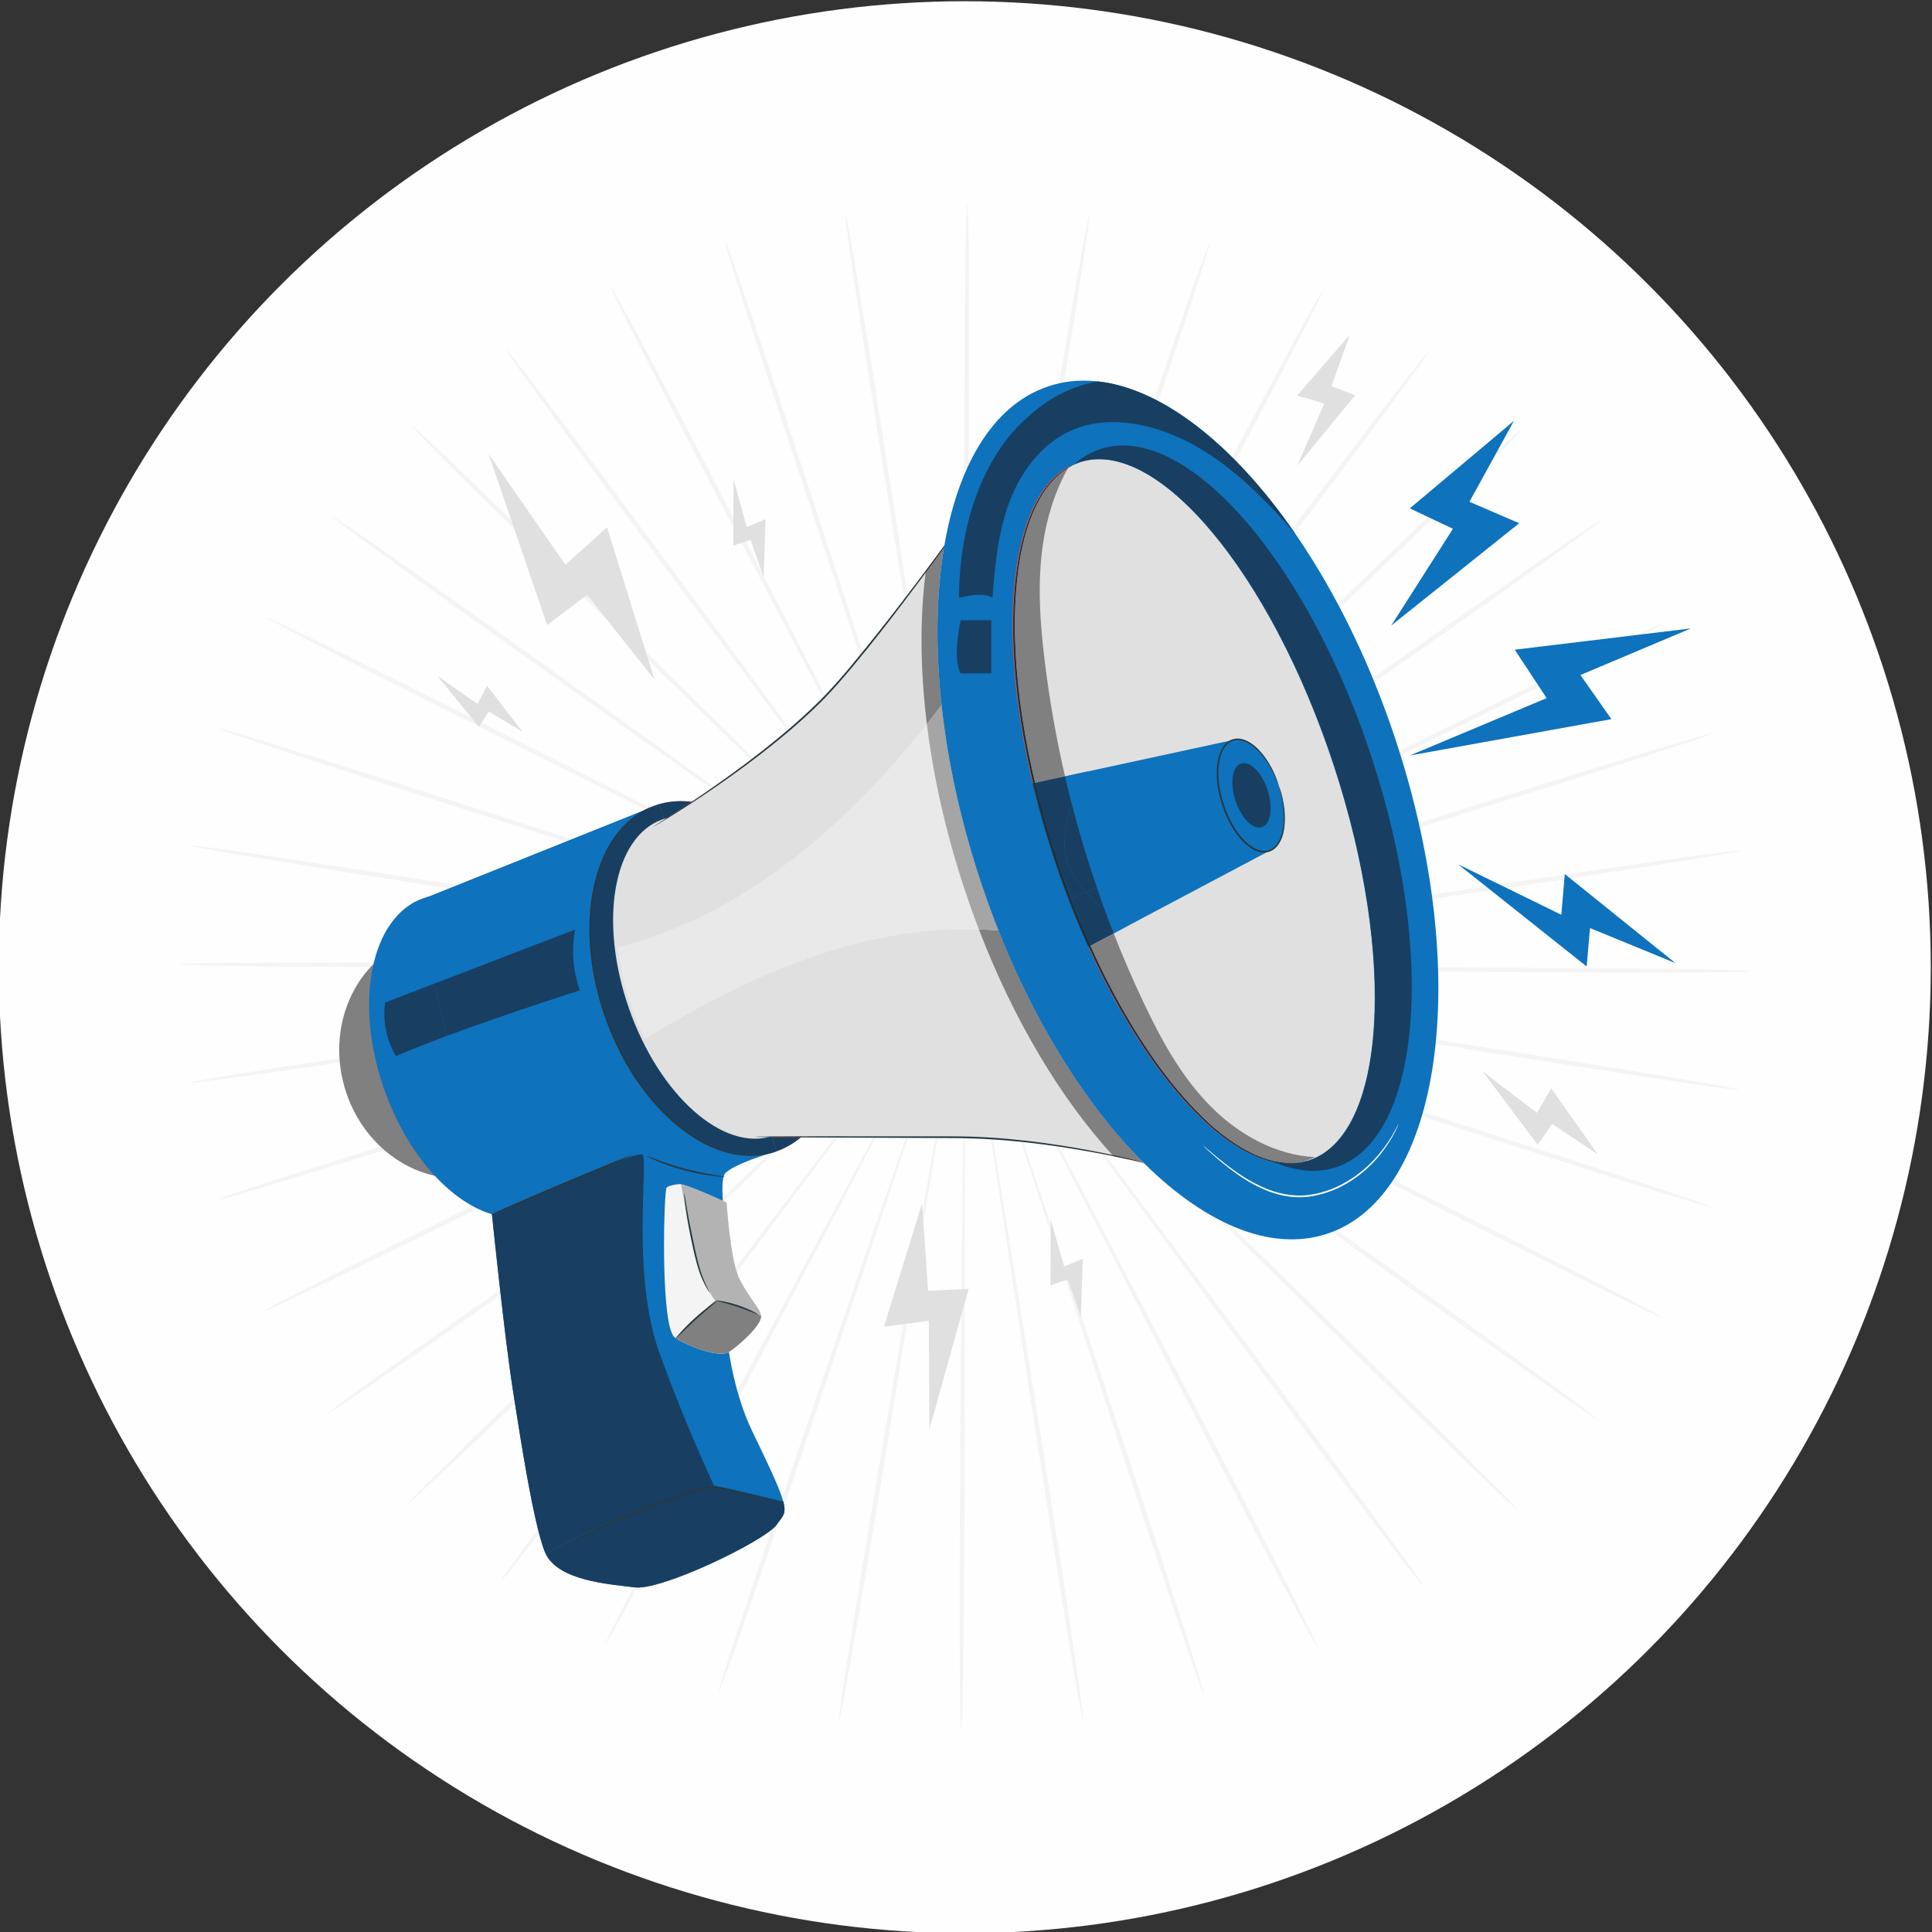 <?xml version="1.0" encoding="UTF-8"?>
<!DOCTYPE svg PUBLIC "-//W3C//DTD SVG 1.1//EN" "http://www.w3.org/Graphics/SVG/1.1/DTD/svg11.dtd">
<!-- Creator: CorelDRAW 2021 (64-Bit) -->
<svg xmlns="http://www.w3.org/2000/svg" xml:space="preserve" width="328px" height="328px" version="1.1" style="shape-rendering:geometricPrecision; text-rendering:geometricPrecision; image-rendering:optimizeQuality; fill-rule:evenodd; clip-rule:evenodd"
viewBox="0 0 328 328"
 xmlns:xlink="http://www.w3.org/1999/xlink"
 xmlns:xodm="http://www.corel.com/coreldraw/odm/2003">
 <rect x="0" y="0" width="328" height="328" fill="#333333" stroke="none"/>
 <defs>
  <style type="text/css">
   <![CDATA[
    .str0 {stroke:#E0E0E0;stroke-width:0.9;stroke-miterlimit:10}
    .fil0 {fill:#FEFEFE}
    .fil23 {fill:#FEFEFE;fill-rule:nonzero}
    .fil5 {fill:#ED7068;fill-rule:nonzero}
    .fil1 {fill:#F4F4F4;fill-rule:nonzero}
    .fil8 {fill:#E9E9E9;fill-rule:nonzero}
    .fil7 {fill:#DE897E;fill-rule:nonzero}
    .fil2 {fill:#E0E0E0;fill-rule:nonzero}
    .fil24 {fill:#CD5446;fill-rule:nonzero}
    .fil10 {fill:#C96459;fill-rule:nonzero}
    .fil14 {fill:#953D36;fill-rule:nonzero}
    .fil25 {fill:#913E35;fill-rule:nonzero}
    .fil11 {fill:#B5B6B5;fill-rule:nonzero}
    .fil9 {fill:#ADACAD;fill-rule:nonzero}
    .fil17 {fill:#A4A5A4;fill-rule:nonzero}
    .fil20 {fill:#9D9E9E;fill-rule:nonzero}
    .fil21 {fill:#919191;fill-rule:nonzero}
    .fil13 {fill:#818382;fill-rule:nonzero}
    .fil26 {fill:#7E8181;fill-rule:nonzero}
    .fil27 {fill:#676868;fill-rule:nonzero}
    .fil15 {fill:#595959;fill-rule:nonzero}
    .fil16 {fill:#29383E;fill-rule:nonzero}
    .fil18 {fill:#242C2F;fill-rule:nonzero}
    .fil22 {fill:#242F34;fill-rule:nonzero}
    .fil28 {fill:#202629;fill-rule:nonzero}
    .fil4 {fill:#0E72BD;fill-rule:nonzero}
    .fil6 {fill:#183F61;fill-rule:nonzero}
    .fil3 {fill:gray;fill-rule:nonzero}
    .fil12 {fill:#B3B3B3;fill-rule:nonzero}
    .fil19 {fill:#E0E0E0;fill-rule:nonzero}
   ]]>
  </style>
 </defs>
 <g id="Слой_x0020_1">
  <g id="_1663889226208">
   <circle class="fil0" cx="163.79" cy="164.21" r="164"/>
   <path class="fil1" d="M201.75 164.59c-26.31,-0.25 -50.11,-0.47 -67.37,-0.63 -8.61,-0.05 -15.58,-0.08 -20.42,-0.1 -2.4,0.01 -4.26,0.01 -5.55,0.01 -0.62,0.01 -1.1,0.02 -1.44,0.02 -0.33,0.01 -0.5,0.02 -0.5,0.03 0,0.01 0.17,0.02 0.5,0.03 0.34,0.01 0.82,0.02 1.44,0.03 1.29,0.02 3.15,0.04 5.55,0.07 4.84,0.02 11.81,0.06 20.42,0.11 17.25,0.01 41.06,0.02 67.37,0.04 26.3,0 50.11,0.03 67.35,0.15 8.62,0.06 15.6,0.14 20.42,0.23 2.41,0.05 4.28,0.1 5.55,0.14 1.27,0.05 1.93,0.1 1.93,0.15 0,0.04 -0.66,0.09 -1.93,0.12 -1.27,0.04 -3.14,0.06 -5.56,0.09 -4.82,0.04 -11.79,0.05 -20.41,0.02 -17.24,-0.05 -41.05,-0.25 -67.35,-0.51z"/>
   <path class="fil1" d="M201.23 170.36c-25.95,-4.22 -49.43,-8.04 -66.46,-10.81 -8.49,-1.34 -15.37,-2.42 -20.15,-3.17 -2.37,-0.36 -4.21,-0.64 -5.49,-0.83 -0.61,-0.08 -1.09,-0.15 -1.43,-0.2 -0.32,-0.04 -0.48,-0.05 -0.49,-0.04 0,0.01 0.16,0.04 0.48,0.1 0.34,0.06 0.81,0.14 1.42,0.25 1.27,0.21 3.11,0.52 5.48,0.91 4.77,0.76 11.65,1.85 20.15,3.19 17.05,2.62 40.56,6.23 66.55,10.21 25.98,3.97 49.5,7.6 66.51,10.32 8.5,1.36 15.38,2.5 20.13,3.32 2.37,0.4 4.21,0.73 5.46,0.97 1.24,0.24 1.9,0.39 1.89,0.44 -0.01,0.04 -0.68,-0.01 -1.94,-0.17 -1.26,-0.16 -3.11,-0.41 -5.49,-0.75 -4.77,-0.69 -11.67,-1.73 -20.18,-3.06 -17.02,-2.65 -40.51,-6.45 -66.44,-10.68z"/>
   <path class="fil1" d="M199.78 175.97c-24.94,-8.13 -47.51,-15.5 -63.87,-20.84 -8.18,-2.62 -14.8,-4.75 -19.39,-6.22 -2.28,-0.71 -4.06,-1.27 -5.29,-1.65 -0.59,-0.18 -1.05,-0.32 -1.38,-0.42 -0.31,-0.09 -0.47,-0.13 -0.47,-0.12 -0.01,0.01 0.15,0.07 0.45,0.18 0.33,0.11 0.78,0.27 1.37,0.47 1.22,0.4 2.98,0.98 5.25,1.73 4.6,1.48 11.21,3.61 19.39,6.24 16.41,5.19 39.05,12.35 64.06,20.27 25.02,7.89 47.65,15.07 64.01,20.36 8.18,2.65 14.79,4.82 19.34,6.36 2.28,0.76 4.04,1.37 5.24,1.8 1.19,0.43 1.8,0.67 1.79,0.72 -0.02,0.04 -0.66,-0.12 -1.88,-0.46 -1.22,-0.35 -3.01,-0.88 -5.31,-1.59 -4.6,-1.4 -11.24,-3.49 -19.43,-6.1 -16.38,-5.22 -38.96,-12.57 -63.88,-20.73z"/>
   <path class="fil1" d="M197.44 181.29c-23.31,-11.84 -44.41,-22.57 -59.7,-30.34 -7.65,-3.84 -13.84,-6.95 -18.14,-9.11 -2.14,-1.05 -3.8,-1.88 -4.95,-2.44 -0.56,-0.27 -0.99,-0.47 -1.3,-0.62 -0.29,-0.14 -0.45,-0.2 -0.45,-0.2 0,0.01 0.14,0.1 0.42,0.25 0.31,0.16 0.73,0.38 1.27,0.67 1.14,0.58 2.79,1.43 4.91,2.52 4.3,2.16 10.49,5.27 18.14,9.12 15.36,7.64 36.56,18.17 59.98,29.81 23.42,11.62 44.62,22.18 59.91,29.91 7.65,3.86 13.82,7.02 18.07,9.23 2.13,1.11 3.77,1.98 4.88,2.58 1.11,0.6 1.68,0.94 1.66,0.98 -0.02,0.04 -0.64,-0.21 -1.79,-0.74 -1.14,-0.53 -2.82,-1.33 -4.98,-2.38 -4.31,-2.09 -10.53,-5.17 -18.2,-9 -15.33,-7.67 -36.44,-18.37 -59.73,-30.24z"/>
   <path class="fil1" d="M194.27 186.2c-21.12,-15.25 -40.23,-29.05 -54.09,-39.05 -6.93,-4.95 -12.55,-8.97 -16.45,-11.75 -1.94,-1.37 -3.45,-2.43 -4.5,-3.17 -0.5,-0.34 -0.89,-0.61 -1.17,-0.8 -0.27,-0.18 -0.41,-0.27 -0.42,-0.26 -0.01,0 0.12,0.11 0.38,0.3 0.27,0.21 0.65,0.49 1.14,0.86 1.04,0.75 2.53,1.83 4.45,3.23 3.9,2.79 9.51,6.8 16.44,11.76 13.95,9.88 33.19,23.51 54.46,38.56 21.26,15.04 40.5,28.68 54.36,38.64 6.93,4.98 12.52,9.04 16.37,11.87 1.92,1.41 3.4,2.52 4.4,3.28 1,0.77 1.5,1.19 1.48,1.23 -0.03,0.04 -0.6,-0.31 -1.65,-1.01 -1.04,-0.7 -2.57,-1.74 -4.54,-3.1 -3.92,-2.73 -9.57,-6.71 -16.52,-11.66 -13.91,-9.9 -33.04,-23.68 -54.14,-38.93z"/>
   <path class="fil1" d="M190.36 190.56c-18.43,-18.26 -35.1,-34.78 -47.19,-46.75 -6.06,-5.94 -10.96,-10.75 -14.37,-14.1 -1.7,-1.64 -3.02,-2.92 -3.93,-3.8 -0.45,-0.42 -0.79,-0.75 -1.04,-0.98 -0.23,-0.22 -0.36,-0.33 -0.37,-0.32 0,0.01 0.11,0.13 0.33,0.36 0.24,0.24 0.57,0.58 1,1.02 0.89,0.89 2.2,2.19 3.87,3.86 3.4,3.35 8.31,8.16 14.36,14.11 12.2,11.86 29.02,28.23 47.62,46.32 18.6,18.07 35.41,34.46 47.52,46.39 6.05,5.97 10.92,10.82 14.26,14.19 1.68,1.69 2.97,3.01 3.83,3.92 0.86,0.9 1.3,1.4 1.26,1.43 -0.03,0.03 -0.53,-0.4 -1.46,-1.24 -0.92,-0.85 -2.27,-2.12 -3.99,-3.76 -3.44,-3.28 -8.38,-8.07 -14.46,-14.01 -12.15,-11.88 -28.84,-28.39 -47.24,-46.64z"/>
   <path class="fil1" d="M185.79 194.27c-15.28,-20.82 -29.1,-39.65 -39.13,-53.31 -5.03,-6.79 -9.1,-12.28 -11.93,-16.1 -1.42,-1.88 -2.52,-3.34 -3.28,-4.35 -0.38,-0.48 -0.66,-0.86 -0.87,-1.12 -0.2,-0.25 -0.3,-0.38 -0.31,-0.37 -0.01,0 0.08,0.14 0.26,0.4 0.2,0.28 0.47,0.66 0.82,1.16 0.75,1.02 1.82,2.5 3.21,4.4 2.83,3.82 6.9,9.31 11.93,16.1 10.15,13.57 24.15,32.28 39.62,52.96 15.49,20.66 29.48,39.39 39.52,53.01 5.02,6.81 9.06,12.33 11.82,16.18 1.39,1.92 2.45,3.42 3.15,4.44 0.71,1.03 1.06,1.58 1.02,1.61 -0.04,0.02 -0.46,-0.48 -1.24,-1.45 -0.78,-0.98 -1.9,-2.43 -3.34,-4.31 -2.87,-3.77 -6.99,-9.24 -12.04,-16.03 -10.11,-13.57 -23.95,-32.4 -39.21,-53.22z"/>
   <path class="fil1" d="M180.69 197.25c-11.74,-22.88 -22.37,-43.59 -30.07,-58.6 -3.88,-7.47 -7.02,-13.52 -9.2,-17.72 -1.1,-2.07 -1.95,-3.68 -2.54,-4.79 -0.29,-0.54 -0.52,-0.95 -0.68,-1.24 -0.15,-0.28 -0.24,-0.42 -0.25,-0.42 -0.01,0.01 0.06,0.16 0.2,0.44 0.15,0.3 0.35,0.72 0.62,1.27 0.57,1.12 1.4,2.75 2.46,4.83 2.18,4.2 5.32,10.25 9.19,17.72 7.85,14.95 18.67,35.56 30.62,58.33 11.97,22.76 22.78,43.38 30.51,58.36 3.86,7.49 6.96,13.56 9.07,17.77 1.06,2.11 1.86,3.75 2.4,4.87 0.53,1.12 0.79,1.72 0.74,1.75 -0.04,0.02 -0.38,-0.54 -0.99,-1.62 -0.61,-1.09 -1.49,-2.69 -2.61,-4.77 -2.23,-4.15 -5.41,-10.19 -9.31,-17.66 -7.8,-14.94 -18.44,-35.64 -30.16,-58.52z"/>
   <path class="fil1" d="M175.17 199.41c-7.9,-24.39 -15.04,-46.47 -20.21,-62.47 -2.63,-7.97 -4.75,-14.42 -6.22,-18.9 -0.75,-2.21 -1.33,-3.93 -1.73,-5.12 -0.21,-0.58 -0.36,-1.02 -0.47,-1.33 -0.11,-0.3 -0.17,-0.45 -0.18,-0.45 -0.01,0.01 0.03,0.16 0.12,0.47 0.1,0.32 0.24,0.76 0.41,1.34 0.39,1.2 0.94,2.93 1.65,5.15 1.47,4.48 3.59,10.94 6.21,18.91 5.32,15.95 12.67,37.96 20.79,62.28 8.14,24.31 15.47,46.33 20.68,62.3 2.61,7.98 4.69,14.45 6.09,18.94 0.7,2.24 1.23,3.99 1.57,5.17 0.35,1.19 0.51,1.82 0.46,1.84 -0.05,0.01 -0.29,-0.59 -0.72,-1.75 -0.43,-1.17 -1.04,-2.89 -1.8,-5.11 -1.54,-4.44 -3.7,-10.89 -6.34,-18.86 -5.29,-15.95 -12.45,-38.02 -20.31,-62.41z"/>
   <path class="fil1" d="M169.36 200.7c-3.85,-25.29 -7.32,-48.19 -9.84,-64.78 -1.3,-8.27 -2.36,-14.97 -3.09,-19.62 -0.38,-2.3 -0.67,-4.09 -0.88,-5.32 -0.1,-0.6 -0.18,-1.06 -0.24,-1.39 -0.06,-0.31 -0.1,-0.46 -0.11,-0.46 -0.01,0 0.01,0.16 0.05,0.47 0.04,0.33 0.11,0.8 0.19,1.39 0.18,1.24 0.45,3.04 0.79,5.34 0.73,4.65 1.78,11.35 3.07,19.62 2.68,16.57 6.37,39.43 10.45,64.69 4.1,25.25 7.78,48.11 10.34,64.68 1.28,8.29 2.28,15 2.94,19.64 0.33,2.32 0.57,4.12 0.72,5.35 0.15,1.23 0.2,1.87 0.15,1.88 -0.04,0.01 -0.19,-0.63 -0.42,-1.84 -0.24,-1.21 -0.56,-3.01 -0.96,-5.32 -0.79,-4.62 -1.89,-11.31 -3.21,-19.59 -2.63,-16.56 -6.13,-39.45 -9.95,-64.74z"/>
   <path class="fil1" d="M163.42 201.09c0.23,-25.57 0.45,-48.7 0.6,-65.48 0.04,-8.36 0.07,-15.14 0.09,-19.84 -0.01,-2.33 -0.01,-4.14 -0.02,-5.4 -0.01,-0.6 -0.01,-1.07 -0.02,-1.4 0,-0.31 -0.01,-0.48 -0.03,-0.48 0,0 -0.02,0.17 -0.03,0.48 0,0.33 -0.01,0.8 -0.03,1.4 -0.02,1.26 -0.04,3.07 -0.07,5.4 -0.02,4.7 -0.05,11.48 -0.09,19.84 0,16.78 0,39.91 -0.01,65.49 0.02,25.55 0,48.7 -0.11,65.45 -0.06,8.38 -0.14,15.16 -0.23,19.84 -0.04,2.34 -0.09,4.16 -0.14,5.4 -0.05,1.23 -0.1,1.88 -0.14,1.88 -0.05,0 -0.09,-0.65 -0.13,-1.88 -0.04,-1.24 -0.07,-3.06 -0.09,-5.4 -0.05,-4.69 -0.06,-11.47 -0.04,-19.84 0.04,-16.76 0.23,-39.9 0.49,-65.46z"/>
   <path class="fil1" d="M157.48 200.59c4.32,-25.23 8.24,-48.05 11.07,-64.59 1.38,-8.26 2.49,-14.95 3.26,-19.59 0.36,-2.31 0.65,-4.1 0.84,-5.34 0.09,-0.6 0.16,-1.06 0.21,-1.39 0.04,-0.31 0.06,-0.47 0.05,-0.47 -0.01,0 -0.05,0.15 -0.11,0.46 -0.07,0.33 -0.15,0.79 -0.26,1.39 -0.22,1.23 -0.53,3.02 -0.93,5.31 -0.78,4.65 -1.89,11.33 -3.27,19.59 -2.68,16.57 -6.38,39.43 -10.47,64.69 -4.06,25.25 -7.78,48.11 -10.57,64.64 -1.4,8.27 -2.56,14.95 -3.4,19.57 -0.42,2.31 -0.76,4.1 -1,5.31 -0.25,1.21 -0.4,1.84 -0.45,1.83 -0.05,0 0.01,-0.65 0.17,-1.88 0.16,-1.22 0.42,-3.02 0.77,-5.34 0.71,-4.64 1.78,-11.34 3.14,-19.61 2.71,-16.54 6.61,-39.38 10.95,-64.58z"/>
   <path class="fil1" d="M151.7 199.18c8.36,-24.24 15.92,-46.18 21.4,-62.09 2.7,-7.94 4.88,-14.38 6.39,-18.84 0.73,-2.22 1.3,-3.95 1.7,-5.14 0.18,-0.58 0.32,-1.02 0.42,-1.34 0.1,-0.31 0.14,-0.46 0.13,-0.47 -0.01,0 -0.07,0.15 -0.18,0.45 -0.12,0.31 -0.28,0.75 -0.48,1.32 -0.42,1.19 -1.02,2.91 -1.79,5.11 -1.51,4.47 -3.7,10.9 -6.4,18.85 -5.33,15.95 -12.69,37.96 -20.81,62.27 -8.11,24.32 -15.48,46.32 -20.92,62.22 -2.72,7.95 -4.95,14.38 -6.52,18.81 -0.79,2.21 -1.42,3.93 -1.86,5.08 -0.43,1.16 -0.69,1.76 -0.73,1.75 -0.05,-0.02 0.11,-0.65 0.47,-1.83 0.35,-1.19 0.9,-2.93 1.63,-5.16 1.44,-4.47 3.58,-10.92 6.26,-18.89 5.37,-15.92 12.91,-37.87 21.29,-62.1z"/>
   <path class="fil1" d="M146.22 196.91c12.18,-22.66 23.2,-43.17 31.19,-58.04 3.94,-7.44 7.14,-13.46 9.36,-17.64 1.08,-2.07 1.92,-3.69 2.51,-4.81 0.27,-0.54 0.48,-0.96 0.63,-1.26 0.15,-0.28 0.21,-0.43 0.2,-0.44 -0.01,0 -0.09,0.14 -0.25,0.41 -0.16,0.3 -0.39,0.71 -0.69,1.24 -0.6,1.11 -1.47,2.71 -2.58,4.77 -2.22,4.18 -5.42,10.2 -9.38,17.63 -7.85,14.94 -18.67,35.55 -30.64,58.32 -11.94,22.77 -22.79,43.37 -30.73,58.24 -3.97,7.44 -7.21,13.44 -9.49,17.58 -1.13,2.06 -2.03,3.66 -2.65,4.74 -0.62,1.07 -0.97,1.63 -1.01,1.61 -0.04,-0.02 0.22,-0.62 0.77,-1.74 0.54,-1.11 1.37,-2.75 2.44,-4.84 2.15,-4.2 5.31,-10.24 9.25,-17.69 7.88,-14.91 18.88,-35.43 31.07,-58.08z"/>
   <path class="fil1" d="M141.18 193.84c15.67,-20.54 29.85,-39.12 40.14,-52.6 5.09,-6.74 9.21,-12.2 12.08,-15.99 1.4,-1.89 2.5,-3.36 3.25,-4.37 0.36,-0.5 0.63,-0.88 0.83,-1.15 0.19,-0.26 0.28,-0.4 0.27,-0.4 -0.01,-0.01 -0.12,0.11 -0.32,0.36 -0.2,0.27 -0.5,0.64 -0.87,1.12 -0.77,1 -1.89,2.45 -3.32,4.32 -2.87,3.79 -7,9.25 -12.1,15.99 -10.15,13.56 -24.16,32.27 -39.64,52.95 -15.46,20.67 -29.49,39.37 -39.72,52.85 -5.12,6.75 -9.29,12.18 -12.2,15.92 -1.46,1.87 -2.6,3.31 -3.38,4.28 -0.79,0.97 -1.22,1.46 -1.26,1.44 -0.04,-0.03 0.32,-0.58 1.04,-1.6 0.71,-1.02 1.79,-2.51 3.19,-4.42 2.8,-3.81 6.89,-9.3 11.98,-16.06 10.17,-13.53 24.35,-32.13 40.03,-52.64z"/>
   <path class="fil1" d="M136.69 190.04c18.77,-17.92 35.75,-34.14 48.07,-45.89 6.11,-5.89 11.05,-10.66 14.49,-13.98 1.69,-1.65 3.01,-2.94 3.91,-3.82 0.44,-0.44 0.77,-0.77 1.01,-1.01 0.22,-0.23 0.33,-0.35 0.33,-0.36 -0.01,-0.01 -0.13,0.1 -0.37,0.32 -0.25,0.23 -0.6,0.55 -1.05,0.97 -0.92,0.87 -2.25,2.14 -3.97,3.77 -3.44,3.31 -8.39,8.07 -14.51,13.96 -12.2,11.86 -29.03,28.23 -47.63,46.31 -18.58,18.09 -35.43,34.44 -47.7,46.21 -6.13,5.88 -11.12,10.63 -14.59,13.88 -1.74,1.62 -3.1,2.87 -4.03,3.71 -0.93,0.84 -1.44,1.27 -1.47,1.23 -0.03,-0.03 0.41,-0.52 1.28,-1.42 0.87,-0.89 2.17,-2.2 3.86,-3.88 3.37,-3.34 8.29,-8.15 14.4,-14.06 12.22,-11.82 29.19,-28.05 47.97,-45.94z"/>
   <path class="fil1" d="M132.86 185.6c21.41,-14.86 40.79,-28.31 54.83,-38.06 6.98,-4.9 12.63,-8.86 16.55,-11.61 1.94,-1.38 3.44,-2.45 4.48,-3.19 0.5,-0.37 0.88,-0.65 1.16,-0.85 0.26,-0.19 0.38,-0.29 0.38,-0.3 -0.01,-0.01 -0.15,0.08 -0.42,0.26 -0.28,0.19 -0.67,0.45 -1.19,0.8 -1.05,0.72 -2.57,1.77 -4.52,3.12 -3.93,2.75 -9.58,6.71 -16.57,11.6 -13.95,9.87 -33.2,23.49 -54.46,38.54 -21.25,15.06 -40.51,28.67 -54.52,38.44 -7,4.89 -12.68,8.82 -16.63,11.5 -1.98,1.35 -3.52,2.38 -4.58,3.07 -1.05,0.68 -1.62,1.03 -1.65,0.99 -0.02,-0.04 0.49,-0.45 1.49,-1.21 1.01,-0.76 2.5,-1.85 4.44,-3.25 3.87,-2.79 9.5,-6.8 16.48,-11.71 13.96,-9.83 33.32,-23.3 54.73,-38.14z"/>
   <path class="fil1" d="M129.8 180.64c23.53,-11.42 44.83,-21.76 60.27,-29.26 7.68,-3.77 13.9,-6.83 18.22,-8.95 2.13,-1.07 3.79,-1.9 4.94,-2.48 0.55,-0.28 0.97,-0.5 1.27,-0.65 0.29,-0.15 0.43,-0.24 0.43,-0.24 -0.01,-0.01 -0.16,0.05 -0.45,0.19 -0.31,0.14 -0.74,0.34 -1.31,0.6 -1.15,0.56 -2.82,1.36 -4.97,2.4 -4.32,2.12 -10.54,5.17 -18.23,8.94 -15.37,7.63 -36.57,18.16 -59.99,29.8 -23.41,11.64 -44.62,22.16 -60.03,29.68 -7.7,3.76 -13.95,6.78 -18.28,8.83 -2.17,1.03 -3.86,1.81 -5.01,2.33 -1.15,0.52 -1.77,0.77 -1.79,0.73 -0.02,-0.04 0.55,-0.37 1.66,-0.97 1.12,-0.59 2.77,-1.45 4.91,-2.53 4.27,-2.18 10.47,-5.28 18.16,-9.07 15.37,-7.59 36.66,-17.95 60.2,-29.35z"/>
   <path class="fil1" d="M127.57 175.28c25.09,-7.69 47.8,-14.64 64.26,-19.68 8.2,-2.56 14.83,-4.63 19.44,-6.06 2.28,-0.73 4.05,-1.29 5.28,-1.69 0.59,-0.19 1.04,-0.34 1.36,-0.45 0.31,-0.11 0.46,-0.16 0.46,-0.18 0,0 -0.16,0.04 -0.48,0.12 -0.33,0.1 -0.78,0.23 -1.38,0.4 -1.23,0.38 -3.01,0.92 -5.3,1.61 -4.61,1.43 -11.25,3.49 -19.45,6.04 -16.41,5.19 -39.05,12.35 -64.07,20.25 -25,7.93 -47.65,15.07 -64.08,20.14 -8.22,2.54 -14.88,4.56 -19.49,5.93 -2.3,0.68 -4.1,1.2 -5.32,1.53 -1.22,0.34 -1.87,0.49 -1.89,0.45 -0.01,-0.05 0.61,-0.29 1.8,-0.71 1.2,-0.41 2.97,-1 5.26,-1.75 4.56,-1.49 11.19,-3.6 19.4,-6.18 16.4,-5.14 39.11,-12.11 64.2,-19.77z"/>
   <path class="fil1" d="M126.24 169.64c26.02,-3.76 49.57,-7.15 66.64,-9.61 8.51,-1.27 15.4,-2.3 20.19,-3.01 2.36,-0.37 4.2,-0.66 5.48,-0.86 0.61,-0.1 1.08,-0.18 1.42,-0.24 0.32,-0.06 0.48,-0.09 0.48,-0.1 0,-0.01 -0.17,0 -0.49,0.04 -0.34,0.05 -0.82,0.11 -1.43,0.19 -1.28,0.18 -3.12,0.44 -5.49,0.77 -4.79,0.71 -11.68,1.73 -20.19,3 -17.05,2.61 -40.57,6.21 -66.55,10.2 -25.98,4 -49.5,7.58 -66.55,10.08 -8.52,1.25 -15.42,2.23 -20.2,2.87 -2.39,0.32 -4.24,0.56 -5.5,0.71 -1.27,0.14 -1.93,0.19 -1.94,0.15 -0.01,-0.05 0.65,-0.19 1.89,-0.42 1.25,-0.23 3.1,-0.54 5.47,-0.93 4.76,-0.77 11.65,-1.85 20.16,-3.13 17.04,-2.57 40.59,-5.98 66.61,-9.71z"/>
   <path class="fil1" d="M125.83 163.86c26.31,0.21 50.12,0.41 67.37,0.55 8.61,0.03 15.58,0.05 20.42,0.07 2.4,-0.01 4.26,-0.02 5.55,-0.02 0.62,-0.01 1.1,-0.02 1.45,-0.02 0.32,-0.01 0.49,-0.02 0.49,-0.03 0,-0.01 -0.17,-0.02 -0.49,-0.03 -0.35,-0.01 -0.83,-0.02 -1.45,-0.03 -1.29,-0.01 -3.15,-0.03 -5.55,-0.06 -4.84,-0.02 -11.81,-0.05 -20.42,-0.08 -17.25,0.01 -41.06,0.02 -67.37,0.04 -26.3,0.03 -50.11,0.02 -67.35,-0.08 -8.62,-0.05 -15.6,-0.12 -20.42,-0.2 -2.41,-0.05 -4.28,-0.09 -5.55,-0.14 -1.27,-0.04 -1.93,-0.09 -1.93,-0.14 0,-0.04 0.66,-0.09 1.93,-0.12 1.27,-0.04 3.14,-0.07 5.56,-0.1 4.82,-0.04 11.79,-0.06 20.41,-0.05 17.24,0.03 41.05,0.21 67.35,0.44z"/>
   <path class="fil1" d="M126.35 158.09c25.95,4.19 49.44,7.97 66.46,10.72 8.5,1.33 15.38,2.41 20.16,3.15 2.37,0.36 4.21,0.63 5.49,0.82 0.61,0.08 1.09,0.15 1.43,0.2 0.32,0.04 0.49,0.05 0.49,0.04 0,-0.01 -0.16,-0.04 -0.48,-0.1 -0.34,-0.06 -0.81,-0.14 -1.42,-0.25 -1.27,-0.21 -3.11,-0.51 -5.48,-0.9 -4.77,-0.75 -11.65,-1.83 -20.15,-3.17 -17.05,-2.59 -40.57,-6.17 -66.57,-10.13 -25.98,-3.93 -49.5,-7.53 -66.52,-10.24 -8.5,-1.35 -15.38,-2.47 -20.13,-3.28 -2.38,-0.41 -4.22,-0.74 -5.46,-0.98 -1.25,-0.23 -1.9,-0.38 -1.89,-0.43 0,-0.05 0.67,0.01 1.93,0.17 1.26,0.15 3.11,0.4 5.5,0.74 4.77,0.68 11.67,1.72 20.18,3.03 17.02,2.63 40.52,6.41 66.46,10.61z"/>
   <path class="fil1" d="M127.79 152.47c24.95,8.11 47.53,15.44 63.9,20.76 8.17,2.62 14.79,4.73 19.39,6.2 2.28,0.71 4.06,1.26 5.29,1.65 0.59,0.17 1.05,0.31 1.38,0.41 0.31,0.09 0.47,0.13 0.48,0.12 0,-0.01 -0.16,-0.07 -0.46,-0.18 -0.33,-0.11 -0.78,-0.26 -1.36,-0.46 -1.22,-0.41 -2.99,-0.99 -5.26,-1.73 -4.6,-1.47 -11.22,-3.59 -19.39,-6.21 -16.42,-5.17 -39.07,-12.31 -64.1,-20.19 -25.02,-7.86 -47.67,-15.01 -64.03,-20.29 -8.18,-2.64 -14.79,-4.8 -19.35,-6.33 -2.28,-0.76 -4.04,-1.37 -5.24,-1.8 -1.19,-0.42 -1.81,-0.67 -1.79,-0.71 0.01,-0.05 0.66,0.11 1.88,0.45 1.22,0.35 3.01,0.88 5.31,1.58 4.6,1.4 11.24,3.48 19.44,6.08 16.38,5.2 38.97,12.53 63.91,20.65z"/>
   <path class="fil1" d="M130.12 147.14c23.33,11.83 44.44,22.52 59.74,30.28 7.66,3.83 13.85,6.93 18.15,9.08 2.14,1.06 3.81,1.87 4.96,2.44 0.56,0.27 0.99,0.47 1.29,0.62 0.3,0.13 0.45,0.2 0.45,0.19 0.01,-0.01 -0.14,-0.09 -0.42,-0.24 -0.3,-0.16 -0.72,-0.38 -1.27,-0.67 -1.14,-0.58 -2.79,-1.43 -4.91,-2.51 -4.3,-2.16 -10.5,-5.26 -18.15,-9.1 -15.37,-7.62 -36.58,-18.13 -60.02,-29.75 -23.44,-11.59 -44.65,-22.12 -59.95,-29.83 -7.65,-3.85 -13.83,-7 -18.09,-9.2 -2.12,-1.11 -3.77,-1.98 -4.88,-2.58 -1.1,-0.6 -1.68,-0.94 -1.65,-0.98 0.02,-0.04 0.63,0.22 1.78,0.74 1.15,0.53 2.83,1.33 4.99,2.38 4.31,2.08 10.54,5.15 18.21,8.97 15.34,7.65 36.46,18.33 59.77,30.16z"/>
   <path class="fil1" d="M133.28 142.24c21.14,15.22 40.27,28.99 54.14,38.98 6.94,4.94 12.56,8.95 16.47,11.73 1.94,1.36 3.45,2.43 4.5,3.16 0.51,0.35 0.9,0.61 1.18,0.81 0.27,0.18 0.41,0.26 0.41,0.26 0.01,-0.01 -0.12,-0.12 -0.38,-0.31 -0.27,-0.2 -0.65,-0.49 -1.14,-0.85 -1.04,-0.75 -2.53,-1.83 -4.45,-3.23 -3.9,-2.78 -9.52,-6.79 -16.46,-11.74 -13.96,-9.86 -33.22,-23.47 -54.5,-38.5 -21.29,-15.01 -40.54,-28.63 -54.42,-38.57 -6.94,-4.97 -12.53,-9.02 -16.38,-11.84 -1.92,-1.42 -3.41,-2.52 -4.41,-3.29 -0.99,-0.76 -1.5,-1.18 -1.47,-1.22 0.02,-0.04 0.59,0.31 1.64,1.01 1.05,0.69 2.58,1.74 4.54,3.1 3.93,2.71 9.58,6.69 16.54,11.63 13.93,9.88 33.07,23.64 54.19,38.87z"/>
   <path class="fil1" d="M137.19 137.87c18.45,18.24 35.14,34.73 47.24,46.69 6.07,5.94 10.98,10.74 14.39,14.08 1.7,1.64 3.03,2.92 3.94,3.8 0.45,0.42 0.79,0.75 1.04,0.98 0.24,0.22 0.36,0.32 0.37,0.32 0,-0.01 -0.11,-0.13 -0.33,-0.36 -0.24,-0.24 -0.57,-0.58 -0.99,-1.02 -0.91,-0.89 -2.21,-2.19 -3.88,-3.86 -3.41,-3.34 -8.32,-8.14 -14.38,-14.09 -12.22,-11.85 -29.06,-28.2 -47.68,-46.26 -18.62,-18.05 -35.46,-34.41 -47.58,-46.33 -6.06,-5.96 -10.94,-10.8 -14.29,-14.18 -1.67,-1.68 -2.96,-3 -3.82,-3.91 -0.87,-0.9 -1.3,-1.39 -1.27,-1.43 0.04,-0.03 0.54,0.4 1.46,1.24 0.93,0.85 2.27,2.11 4,3.75 3.44,3.28 8.39,8.06 14.47,14 12.17,11.86 28.89,28.35 47.31,46.58z"/>
   <path class="fil1" d="M141.75 134.16c15.31,20.79 29.16,39.61 39.2,53.26 5.04,6.78 9.12,12.27 11.96,16.08 1.42,1.88 2.52,3.34 3.28,4.35 0.37,0.48 0.66,0.85 0.87,1.12 0.2,0.25 0.3,0.38 0.31,0.37 0.01,-0.01 -0.08,-0.14 -0.26,-0.4 -0.2,-0.28 -0.47,-0.66 -0.82,-1.16 -0.75,-1.02 -1.83,-2.5 -3.22,-4.4 -2.83,-3.81 -6.91,-9.3 -11.95,-16.09 -10.17,-13.55 -24.19,-32.25 -39.69,-52.91 -15.51,-20.64 -29.52,-39.35 -39.59,-52.96 -5.03,-6.8 -9.08,-12.32 -11.84,-16.16 -1.39,-1.92 -2.45,-3.41 -3.16,-4.44 -0.7,-1.02 -1.06,-1.58 -1.02,-1.6 0.04,-0.03 0.47,0.47 1.25,1.44 0.78,0.98 1.9,2.43 3.34,4.31 2.88,3.76 7,9.23 12.06,16.01 10.13,13.56 24,32.38 39.28,53.18z"/>
   <path class="fil1" d="M146.85 131.17c11.77,22.87 22.42,43.56 30.15,58.56 3.89,7.47 7.03,13.51 9.22,17.71 1.1,2.07 1.96,3.68 2.55,4.79 0.29,0.54 0.51,0.95 0.67,1.24 0.16,0.28 0.24,0.42 0.25,0.41 0.01,0 -0.05,-0.15 -0.19,-0.44 -0.15,-0.3 -0.36,-0.72 -0.63,-1.26 -0.57,-1.12 -1.4,-2.75 -2.47,-4.83 -2.18,-4.2 -5.32,-10.25 -9.21,-17.71 -7.86,-14.93 -18.71,-35.53 -30.69,-58.29 -12,-22.75 -22.83,-43.36 -30.58,-58.32 -3.88,-7.49 -6.99,-13.56 -9.1,-17.77 -1.06,-2.1 -1.87,-3.74 -2.4,-4.86 -0.54,-1.12 -0.8,-1.72 -0.75,-1.74 0.04,-0.02 0.38,0.53 0.99,1.62 0.62,1.08 1.5,2.68 2.62,4.76 2.23,4.15 5.42,10.18 9.33,17.64 7.82,14.94 18.49,35.63 30.24,58.49z"/>
   <path class="fil1" d="M152.37 129c7.92,24.38 15.09,46.45 20.29,62.45 2.63,7.96 4.77,14.41 6.24,18.89 0.76,2.21 1.34,3.93 1.74,5.12 0.2,0.57 0.36,1.01 0.47,1.33 0.11,0.3 0.17,0.45 0.18,0.45 0.01,-0.01 -0.03,-0.17 -0.12,-0.47 -0.1,-0.32 -0.24,-0.76 -0.41,-1.34 -0.39,-1.2 -0.94,-2.93 -1.66,-5.15 -1.48,-4.48 -3.6,-10.93 -6.23,-18.9 -5.35,-15.95 -12.73,-37.95 -20.88,-62.26 -8.17,-24.29 -15.53,-46.3 -20.76,-62.27 -2.61,-7.98 -4.7,-14.45 -6.11,-18.93 -0.7,-2.24 -1.23,-3.99 -1.58,-5.17 -0.35,-1.19 -0.51,-1.82 -0.46,-1.84 0.05,-0.01 0.29,0.59 0.72,1.75 0.43,1.16 1.04,2.89 1.81,5.1 1.54,4.45 3.72,10.89 6.37,18.86 5.3,15.94 12.49,38.01 20.39,62.38z"/>
   <path class="fil1" d="M158.17 127.7c3.88,25.3 7.39,48.18 9.93,64.77 1.31,8.27 2.37,14.97 3.11,19.61 0.38,2.3 0.68,4.09 0.89,5.33 0.1,0.6 0.18,1.05 0.24,1.38 0.06,0.31 0.1,0.47 0.11,0.47 0.01,0 -0.01,-0.16 -0.05,-0.48 -0.04,-0.33 -0.11,-0.79 -0.19,-1.39 -0.18,-1.24 -0.45,-3.03 -0.8,-5.34 -0.73,-4.65 -1.79,-11.34 -3.09,-19.61 -2.7,-16.57 -6.42,-39.42 -10.54,-64.68 -4.13,-25.24 -7.84,-48.1 -10.42,-64.66 -1.29,-8.29 -2.3,-15 -2.97,-19.64 -0.33,-2.32 -0.57,-4.12 -0.72,-5.35 -0.15,-1.22 -0.21,-1.87 -0.16,-1.88 0.05,0 0.2,0.63 0.43,1.84 0.24,1.21 0.56,3.01 0.96,5.32 0.8,4.62 1.91,11.31 3.23,19.59 2.66,16.55 6.19,39.44 10.04,64.72z"/>
   <path class="fil1" d="M164.12 127.3c-0.21,25.57 -0.39,48.71 -0.53,65.49 -0.02,8.36 -0.04,15.13 -0.06,19.84 0.01,2.33 0.02,4.14 0.03,5.39 0.01,0.61 0.01,1.07 0.02,1.41 0.01,0.31 0.02,0.47 0.03,0.47 0.01,0 0.02,-0.16 0.03,-0.47 0.01,-0.34 0.01,-0.8 0.03,-1.41 0.01,-1.25 0.03,-3.06 0.06,-5.39 0.02,-4.7 0.04,-11.48 0.07,-19.84 -0.02,-16.78 -0.05,-39.92 -0.08,-65.49 -0.05,-25.55 -0.06,-48.7 0.03,-65.45 0.05,-8.38 0.12,-15.16 0.2,-19.84 0.04,-2.35 0.09,-4.17 0.13,-5.4 0.05,-1.11 0.09,-1.74 0.13,-1.86l0.03 0c0.04,0.12 0.08,0.75 0.12,1.86 0.04,1.24 0.07,3.05 0.1,5.4 0.05,4.68 0.07,11.46 0.06,19.84 -0.02,16.76 -0.18,39.9 -0.4,65.45z"/>
   <path class="fil1" d="M170.05 127.8c-4.29,25.23 -8.17,48.06 -10.99,64.61 -1.36,8.26 -2.46,14.95 -3.22,19.59 -0.37,2.31 -0.65,4.1 -0.84,5.34 -0.09,0.59 -0.16,1.06 -0.2,1.39 -0.05,0.31 -0.06,0.47 -0.05,0.47 0.01,0 0.04,-0.15 0.11,-0.46 0.06,-0.33 0.14,-0.79 0.25,-1.39 0.22,-1.23 0.53,-3.02 0.93,-5.32 0.76,-4.64 1.87,-11.33 3.24,-19.59 2.66,-16.57 6.33,-39.43 10.38,-64.7 4.03,-25.25 7.72,-48.12 10.49,-64.65 1.38,-8.27 2.54,-14.96 3.37,-19.58 0.42,-2.3 0.75,-4.09 1,-5.31 0.24,-1.21 0.39,-1.84 0.44,-1.83 0.05,0.01 -0.01,0.65 -0.17,1.88 -0.16,1.22 -0.41,3.02 -0.76,5.34 -0.7,4.64 -1.76,11.34 -3.11,19.62 -2.69,16.54 -6.56,39.38 -10.87,64.59z"/>
   <path class="fil1" d="M175.84 129.2c-8.33,24.26 -15.86,46.21 -21.32,62.12 -2.69,7.95 -4.86,14.38 -6.37,18.85 -0.73,2.22 -1.3,3.95 -1.69,5.14 -0.18,0.58 -0.32,1.02 -0.42,1.34 -0.1,0.31 -0.14,0.46 -0.13,0.47 0.01,0 0.08,-0.15 0.19,-0.45 0.11,-0.31 0.27,-0.75 0.47,-1.32 0.42,-1.19 1.01,-2.91 1.78,-5.12 1.51,-4.46 3.69,-10.9 6.38,-18.85 5.31,-15.96 12.63,-37.97 20.73,-62.3 8.07,-24.32 15.41,-46.34 20.83,-62.25 2.71,-7.95 4.93,-14.38 6.5,-18.81 0.79,-2.21 1.41,-3.93 1.84,-5.09 0.44,-1.16 0.7,-1.76 0.74,-1.74 0.05,0.01 -0.11,0.64 -0.47,1.83 -0.35,1.18 -0.9,2.92 -1.62,5.16 -1.43,4.47 -3.57,10.93 -6.24,18.89 -5.34,15.93 -12.86,37.89 -21.2,62.13z"/>
   <path class="fil1" d="M181.32 131.46c-12.15,22.68 -23.14,43.21 -31.11,58.09 -3.94,7.44 -7.13,13.46 -9.34,17.64 -1.08,2.08 -1.92,3.7 -2.5,4.82 -0.28,0.54 -0.49,0.96 -0.64,1.26 -0.14,0.28 -0.21,0.43 -0.2,0.44 0.01,0 0.1,-0.14 0.25,-0.41 0.17,-0.3 0.4,-0.71 0.69,-1.24 0.6,-1.11 1.46,-2.71 2.58,-4.78 2.22,-4.18 5.41,-10.2 9.35,-17.64 7.83,-14.94 18.63,-35.57 30.57,-58.35 11.91,-22.79 22.73,-43.4 30.65,-58.28 3.96,-7.45 7.2,-13.45 9.46,-17.59 1.14,-2.07 2.03,-3.67 2.65,-4.74 0.62,-1.08 0.96,-1.64 1.01,-1.62 0.04,0.03 -0.22,0.62 -0.77,1.74 -0.54,1.11 -1.36,2.75 -2.43,4.85 -2.15,4.2 -5.3,10.24 -9.23,17.7 -7.85,14.91 -18.83,35.45 -30.99,58.11z"/>
   <path class="fil1" d="M186.37 134.53c-15.65,20.56 -29.81,39.16 -40.07,52.65 -5.09,6.75 -9.21,12.21 -12.07,16.01 -1.4,1.89 -2.49,3.36 -3.24,4.37 -0.36,0.5 -0.64,0.88 -0.83,1.15 -0.19,0.26 -0.28,0.4 -0.27,0.4 0.01,0.01 0.11,-0.11 0.31,-0.36 0.21,-0.27 0.5,-0.64 0.88,-1.12 0.77,-1 1.88,-2.46 3.32,-4.33 2.86,-3.79 6.98,-9.25 12.07,-16 10.14,-13.57 24.12,-32.3 39.58,-53 15.42,-20.69 29.43,-39.41 39.65,-52.9 5.11,-6.75 9.27,-12.19 12.17,-15.93 1.45,-1.87 2.59,-3.32 3.38,-4.29 0.78,-0.97 1.22,-1.46 1.25,-1.44 0.04,0.03 -0.31,0.58 -1.03,1.6 -0.71,1.02 -1.79,2.51 -3.19,4.42 -2.79,3.82 -6.88,9.32 -11.96,16.08 -10.15,13.54 -24.3,32.16 -39.95,52.69z"/>
   <path class="fil1" d="M190.86 138.33c-18.75,17.94 -35.71,34.18 -48.01,45.95 -6.1,5.9 -11.04,10.67 -14.48,13.99 -1.68,1.65 -3,2.94 -3.9,3.83 -0.44,0.43 -0.77,0.77 -1.01,1.01 -0.22,0.23 -0.33,0.35 -0.33,0.36 0.01,0 0.14,-0.1 0.37,-0.32 0.25,-0.23 0.6,-0.55 1.05,-0.97 0.92,-0.88 2.25,-2.14 3.97,-3.77 3.43,-3.32 8.37,-8.09 14.48,-13.99 12.19,-11.87 29,-28.26 47.58,-46.36 18.55,-18.12 35.38,-34.49 47.64,-46.27 6.12,-5.9 11.1,-10.64 14.57,-13.9 1.74,-1.63 3.09,-2.88 4.02,-3.72 0.93,-0.84 1.44,-1.26 1.47,-1.23 0.04,0.03 -0.4,0.52 -1.27,1.42 -0.87,0.9 -2.17,2.21 -3.86,3.88 -3.37,3.35 -8.28,8.16 -14.39,14.08 -12.2,11.84 -29.15,28.09 -47.9,46.01z"/>
   <path class="fil1" d="M194.69 142.76c-21.39,14.89 -40.75,28.36 -54.78,38.13 -6.97,4.9 -12.62,8.87 -16.54,11.63 -1.93,1.38 -3.43,2.46 -4.47,3.2 -0.5,0.36 -0.88,0.64 -1.15,0.84 -0.26,0.19 -0.39,0.3 -0.38,0.31 0,0 0.14,-0.08 0.41,-0.26 0.28,-0.19 0.68,-0.46 1.19,-0.8 1.05,-0.73 2.57,-1.78 4.52,-3.13 3.92,-2.75 9.57,-6.72 16.55,-11.62 13.94,-9.89 33.17,-23.54 54.42,-38.61 21.22,-15.09 40.47,-28.72 54.46,-38.51 6.99,-4.89 12.67,-8.83 16.62,-11.52 1.97,-1.35 3.51,-2.38 4.57,-3.07 1.05,-0.69 1.62,-1.03 1.65,-0.99 0.03,0.03 -0.49,0.45 -1.49,1.21 -1,0.75 -2.5,1.85 -4.43,3.25 -3.87,2.8 -9.49,6.81 -16.47,11.73 -13.94,9.85 -33.29,23.34 -54.68,38.21z"/>
   <path class="fil1" d="M197.76 147.71c-23.52,11.46 -44.81,21.83 -60.23,29.34 -7.68,3.79 -13.9,6.85 -18.21,8.98 -2.13,1.07 -3.79,1.9 -4.93,2.48 -0.55,0.28 -0.98,0.5 -1.28,0.65 -0.29,0.16 -0.43,0.24 -0.42,0.25 0,0 0.15,-0.06 0.45,-0.19 0.31,-0.15 0.74,-0.35 1.3,-0.61 1.15,-0.56 2.82,-1.37 4.97,-2.41 4.32,-2.12 10.54,-5.18 18.22,-8.96 15.35,-7.65 36.54,-18.21 59.95,-29.87 23.39,-11.68 44.59,-22.22 59.99,-29.76 7.7,-3.77 13.94,-6.79 18.27,-8.85 2.17,-1.03 3.85,-1.82 5.01,-2.34 1.15,-0.52 1.76,-0.77 1.78,-0.73 0.03,0.04 -0.55,0.38 -1.66,0.97 -1.11,0.6 -2.76,1.45 -4.9,2.54 -4.27,2.18 -10.47,5.29 -18.15,9.09 -15.36,7.61 -36.64,17.99 -60.16,29.42z"/>
   <path class="fil1" d="M200 153.08c-25.09,7.71 -47.78,14.69 -64.24,19.76 -8.19,2.56 -14.83,4.64 -19.43,6.08 -2.28,0.73 -4.05,1.3 -5.27,1.69 -0.59,0.2 -1.04,0.35 -1.37,0.46 -0.31,0.1 -0.46,0.16 -0.46,0.17 0.01,0.01 0.17,-0.03 0.48,-0.12 0.33,-0.09 0.79,-0.23 1.38,-0.4 1.23,-0.37 3.01,-0.92 5.3,-1.61 4.61,-1.44 11.24,-3.51 19.44,-6.07 16.41,-5.21 39.04,-12.39 64.05,-20.33 24.99,-7.96 47.63,-15.12 64.05,-20.22 8.21,-2.54 14.87,-4.58 19.48,-5.95 2.31,-0.68 4.1,-1.2 5.32,-1.54 1.22,-0.34 1.87,-0.49 1.89,-0.45 0.01,0.05 -0.61,0.29 -1.8,0.71 -1.2,0.42 -2.97,1.01 -5.25,1.76 -4.57,1.5 -11.2,3.62 -19.4,6.2 -16.4,5.16 -39.09,12.16 -64.17,19.86z"/>
   <path class="fil1" d="M201.34 158.72c-26.02,3.78 -49.57,7.21 -66.64,9.69 -8.5,1.28 -15.39,2.31 -20.17,3.03 -2.37,0.37 -4.21,0.67 -5.48,0.87 -0.62,0.1 -1.09,0.18 -1.43,0.24 -0.32,0.05 -0.48,0.09 -0.48,0.1 0,0.01 0.17,-0.01 0.49,-0.04 0.34,-0.05 0.82,-0.11 1.43,-0.19 1.28,-0.18 3.12,-0.44 5.5,-0.78 4.78,-0.72 11.67,-1.75 20.18,-3.02 17.04,-2.64 40.55,-6.27 66.54,-10.28 25.96,-4.04 49.48,-7.65 66.53,-10.17 8.52,-1.26 15.42,-2.25 20.2,-2.9 2.38,-0.32 4.24,-0.56 5.5,-0.71 1.26,-0.15 1.93,-0.2 1.93,-0.15 0.01,0.04 -0.64,0.19 -1.89,0.42 -1.25,0.23 -3.09,0.54 -5.47,0.93 -4.75,0.78 -11.64,1.86 -20.15,3.16 -17.04,2.59 -40.58,6.03 -66.59,9.8z"/>
   <polygon class="fil2" points="220.21,79.12 230.06,67.11 226.04,65.56 229.18,56.8 220.21,67.16 224.83,68.5 "/>
   <polygon class="fil2" points="251.73,181.92 261.05,194.35 263.51,190.82 271.26,195.97 263.35,184.77 260.94,188.93 "/>
   <polygon class="fil2" points="82.96,77.08 92.89,106.12 99.68,100.98 111.11,115.38 103.06,89.52 95.99,95.88 "/>
   <polygon class="fil2" points="157.77,242.74 164.45,218.82 157.57,219.14 156.54,204.3 150.07,225.23 157.69,224.23 "/>
   <polygon class="fil2" points="124.54,81.42 124.48,92.62 127.44,91.66 129.65,98 129.97,88.12 126.78,89.46 "/>
   <polygon class="fil2" points="74.23,114.73 81.32,123.4 82.98,120.78 88.72,124.25 82.69,116.43 81.07,119.5 "/>
   <polygon class="fil2" points="178.39,207 178.34,218.19 181.29,217.24 183.5,223.57 183.83,213.69 180.63,215.03 "/>
   <path class="fil3" d="M94.89 174.09c3.18,11.08 -2.4,22.4 -12.45,25.28 -10.06,2.89 -20.79,-3.76 -23.96,-14.84 -3.18,-11.09 2.4,-22.41 12.45,-25.29 10.06,-2.88 20.78,3.77 23.96,14.85z"/>
   <path class="fil4" d="M97.28 173.68c5.2,14.8 2.23,29.33 -6.62,32.43 -8.86,3.11 -20.24,-6.38 -25.44,-21.18 -5.19,-14.8 -2.23,-29.32 6.63,-32.43 8.85,-3.11 20.24,6.38 25.43,21.18z"/>
   <path class="fil5" d="M140.25 159.53c5.69,16.21 1.93,32.29 -8.4,35.92 -10.33,3.62 -23.32,-6.58 -29,-22.8 -5.69,-16.21 -1.93,-32.29 8.4,-35.91 10.33,-3.63 23.31,6.58 29,22.79z"/>
   <path class="fil4" d="M127.71 242.98c-6.99,-14.42 -4.81,-37.43 -4.81,-37.43 0,0 -0.58,-4.23 0,-5.98 0.58,-1.74 8.95,-4.12 8.95,-4.12l-19.93 -58.93 -41.73 16.73 13.33 52.89c0,0 2.09,20.53 3.55,29.85 1.46,9.32 3.49,22.43 5.39,27.38 1.89,4.95 10.63,5.54 15.29,6.12 4.66,0.58 22.29,-8.01 24.1,-10.63 1.81,-2.62 2.85,-1.46 -4.14,-15.88z"/>
   <path class="fil6" d="M130.75 195.78c0.67,-0.21 1.1,-0.33 1.1,-0.33 -0.14,0.04 -0.27,0.09 -0.41,0.13 -0.14,0.04 -0.27,0.09 -0.41,0.12 -0.1,0.03 -0.19,0.05 -0.28,0.08zm1.1 -0.33l-0.81 -2.39c1.28,0.01 2.93,0.02 4.91,0.04 -1.22,1.02 -2.59,1.82 -4.1,2.35l0 0zm-19.05 -56.32l-0.88 -2.61 -2.37 0.95c0.54,-0.28 1.11,-0.53 1.7,-0.73 1.41,-0.5 2.86,-0.73 4.35,-0.73 0.6,0 1.21,0.04 1.82,0.11 -1.64,1.1 -3.02,1.99 -4.08,2.67 -0.19,0.12 -0.37,0.24 -0.54,0.34z"/>
   <path class="fil6" d="M127.5 196.18c-9.38,0 -19.74,-9.52 -24.65,-23.53 -5.37,-15.29 -2.33,-30.46 6.7,-35.18l2.37 -0.95 0.88 2.61c-0.51,0.33 -0.94,0.6 -1.26,0.8 -0.19,0.13 -0.34,0.23 -0.46,0.3 -0.1,0.06 -0.15,0.1 -0.15,0.11 -6.27,3.85 -8.19,15.54 -4.57,28.06 0.13,0.46 0.25,0.88 0.38,1.25 0.15,0.48 0.32,0.96 0.48,1.45 4.51,12.85 13.37,21.77 20.96,21.77l0.04 0.12 0 0c0,0.01 0.06,0.01 0.17,0.02 0.13,0 0.3,0.01 0.5,0.01 0.47,0.01 1.11,0.02 1.94,0.03 0.07,0 0.14,0 0.21,0.01l0.81 2.39 0 0c0,0 -0.43,0.12 -1.1,0.33l0 0c-1.06,0.27 -2.15,0.4 -3.25,0.4z"/>
   <path class="fil2" d="M110.92 140.34c0,0 20.54,-12.15 31.14,-24.24 8.63,-9.83 20.48,-26.39 20.48,-26.39l54.51 114.46c0,0 -28.37,-10.86 -54.51,-11.11 -24.94,-0.23 -34.32,-0.07 -34.32,-0.07l-17.3 -52.65z"/>
   <path class="fil2 str0" d="M136.59 160.79c5.12,14.6 2.7,28.73 -5.41,31.58 -8.11,2.84 -18.84,-6.68 -23.96,-21.27 -5.12,-14.6 -2.69,-28.73 5.42,-31.58 8.1,-2.84 18.83,6.68 23.95,21.27z"/>
   <path class="fil7" d="M106.74 169.65c-0.13,-0.37 -0.25,-0.79 -0.38,-1.25 0.12,0.42 0.25,0.83 0.38,1.25z"/>
   <path class="fil8" d="M137.21 162.7c-0.19,-0.63 -0.4,-1.27 -0.62,-1.91 -1.59,-4.53 -3.72,-8.57 -6.15,-11.91 10.15,-7.03 19.08,-16.13 26.92,-25.95 1.08,8.8 3.15,18.13 6.25,27.59 0.81,2.47 1.67,4.9 2.58,7.27 -0.69,-0.02 -1.38,-0.03 -2.07,-0.03 -9.33,0 -18.28,1.88 -26.91,4.94z"/>
   <path class="fil8" d="M109.42 176.38c0,0 -1.7,-3.92 -2.67,-6.69 0,-0.02 -0.01,-0.03 -0.01,-0.04 -0.13,-0.42 -0.26,-0.83 -0.38,-1.25 -0.82,-3.02 -1.54,-7.55 -1.54,-7.55 9.3,-2.37 17.82,-6.56 25.62,-11.97 2.43,3.34 4.56,7.38 6.15,11.91 0.22,0.64 0.43,1.28 0.62,1.91 -9.64,3.42 -18.87,8.31 -27.79,13.68z"/>
   <path class="fil6" d="M92.66 263.83c-0.07,-0.15 -0.14,-0.3 -0.2,-0.46l0 0c-0.31,-0.81 -0.63,-1.84 -0.94,-3.03 -0.06,-0.24 -0.12,-0.48 -0.19,-0.73 -1.39,-5.57 -2.78,-14.19 -3.9,-21.32 -0.05,-0.31 -0.1,-0.62 -0.14,-0.91 -0.08,-0.47 -0.15,-0.94 -0.22,-1.39 -0.64,-4.11 -1.41,-10.39 -2.06,-16.13 -0.04,-0.29 -0.07,-0.59 -0.1,-0.88 -0.79,-6.92 -1.39,-12.84 -1.39,-12.84 0,0 22.54,-10.16 25.31,-10.16 0.12,0 0.2,0.02 0.24,0.06 1.1,0.91 -2.01,20.16 2.93,33.79 4.6,12.68 8.73,21.19 9.21,22.4l-0.02 0.01c-0.63,0.18 -1.26,0.36 -1.89,0.55 -0.26,0.08 -0.52,0.17 -0.79,0.25 -0.2,0.06 -0.4,0.12 -0.6,0.18 -0.19,0.06 -0.39,0.12 -0.59,0.18l0 0c-0.29,0.1 -0.59,0.19 -0.88,0.28l0 0c-0.37,0.12 -0.75,0.24 -1.12,0.37l0 0c-0.3,0.1 -0.6,0.2 -0.91,0.3l0 0c-0.37,0.12 -0.74,0.25 -1.11,0.37l0 0c-0.3,0.11 -0.6,0.21 -0.91,0.32l0 0c-0.37,0.13 -0.74,0.26 -1.12,0.4l0 0c-0.29,0.11 -0.59,0.21 -0.89,0.32 -0.2,0.07 -0.4,0.15 -0.59,0.22 -0.2,0.07 -0.4,0.15 -0.59,0.22l0 0c-0.28,0.11 -0.55,0.21 -0.83,0.32l0 0c-0.47,0.17 -0.93,0.36 -1.4,0.54 -0.01,0.01 -0.03,0.01 -0.04,0.02 -0.2,0.08 -0.4,0.15 -0.59,0.23 -0.65,0.26 -1.29,0.53 -1.93,0.79 -0.25,0.11 -0.51,0.22 -0.76,0.33 -0.41,0.18 -0.82,0.35 -1.23,0.53 -0.29,0.13 -0.57,0.26 -0.86,0.39l0 0c-0.37,0.17 -0.75,0.33 -1.12,0.51l0 0c-0.3,0.13 -0.59,0.27 -0.89,0.41l0 0c-0.18,0.09 -0.36,0.18 -0.54,0.26 -0.19,0.09 -0.37,0.18 -0.55,0.27 -0.29,0.14 -0.59,0.28 -0.88,0.43 -0.36,0.18 -0.73,0.36 -1.09,0.55 -0.29,0.14 -0.57,0.29 -0.85,0.43l0 0c-0.39,0.2 -0.76,0.41 -1.14,0.61l0 0c-0.26,0.14 -0.52,0.28 -0.78,0.42 -0.36,0.19 -0.71,0.39 -1.06,0.59z"/>
   <path class="fil9" d="M130.93 259.75l0 0c0.43,-0.34 0.75,-0.64 0.92,-0.89 0,-0.01 0,-0.01 0.01,-0.01 -0.01,0 -0.01,0.01 -0.01,0.01 -0.17,0.25 -0.49,0.55 -0.92,0.89z"/>
   <path class="fil9" d="M131.86 258.85c0,0 0,-0.01 0,-0.01 0,0 0,0.01 0,0.01zm0 -0.01c0,0 0,0 0.01,-0.01 -0.01,0.01 -0.01,0.01 -0.01,0.01zm0.01 -0.01c0,0 0,0 0,0 0,0 0,0 0,0zm0 -0.01c0,0 0.01,0 0.01,0 0,0 -0.01,0 -0.01,0zm0.01 0c0,-0.01 0,-0.01 0,-0.01 0,0 0,0 0,0.01z"/>
   <path class="fil6" d="M108.25 269.52c-0.02,0 -0.03,0 -0.04,0 -0.17,0 -0.32,-0.01 -0.46,-0.03l0 0c-4.51,-0.56 -12.84,-1.13 -15.09,-5.66 0.35,-0.2 0.7,-0.4 1.06,-0.59 0.26,-0.14 0.52,-0.28 0.78,-0.42l0 0c0.38,-0.2 0.75,-0.41 1.14,-0.61l0 0c0.28,-0.14 0.56,-0.29 0.85,-0.43 0.36,-0.19 0.73,-0.37 1.09,-0.55 0.29,-0.15 0.59,-0.29 0.88,-0.43 0.18,-0.09 0.36,-0.18 0.55,-0.27 0.18,-0.08 0.36,-0.17 0.54,-0.26l0 0c0.3,-0.14 0.59,-0.28 0.89,-0.41l0 0c0.37,-0.18 0.75,-0.34 1.12,-0.51l0 0c0.29,-0.13 0.57,-0.26 0.86,-0.39 0.41,-0.18 0.82,-0.35 1.23,-0.53 0.25,-0.11 0.51,-0.22 0.76,-0.33 0.64,-0.26 1.28,-0.53 1.93,-0.79 0.19,-0.08 0.39,-0.15 0.59,-0.23 0.01,-0.01 0.03,-0.01 0.04,-0.02 0.47,-0.18 0.93,-0.37 1.4,-0.54l0 0c0.28,-0.11 0.55,-0.21 0.83,-0.32l0 0c0.19,-0.07 0.39,-0.15 0.59,-0.22 0.19,-0.07 0.39,-0.15 0.59,-0.22 0.3,-0.11 0.6,-0.21 0.89,-0.32l0 0c0.38,-0.14 0.75,-0.27 1.12,-0.4l0 0c0.31,-0.11 0.61,-0.21 0.91,-0.32l0 0c0.37,-0.12 0.74,-0.25 1.11,-0.37l0 0c0.31,-0.1 0.61,-0.2 0.91,-0.3l0 0c0.37,-0.13 0.75,-0.25 1.12,-0.37l0 0c0.29,-0.09 0.59,-0.18 0.88,-0.28l0 0c0.2,-0.06 0.4,-0.12 0.59,-0.18 0.2,-0.06 0.4,-0.12 0.6,-0.18 0.27,-0.08 0.53,-0.17 0.79,-0.25 0.63,-0.19 1.26,-0.37 1.89,-0.55l0.02 -0.01 0.05 -0.01c4.32,0.9 7.86,1.76 11.72,2.7 0.58,2.19 -0.14,2.52 -1.1,3.89 0,0 0,0 0,0.01 0,0 0,0 0,0 0,0 -0.01,0 -0.01,0 0,0 0,0 0,0.01 0,0 0,0 0,0 0,0 0,0 0,0 -0.01,0.01 -0.01,0.01 -0.01,0.01l0 0c0,0 0,0.01 0,0.01 0,0 0,0 0,0 -0.01,0 -0.01,0 -0.01,0.01 -0.17,0.25 -0.49,0.55 -0.92,0.89 -3.98,3.16 -17.9,9.77 -22.68,9.77z"/>
   <path class="fil10" d="M94.5 262.82c0.38,-0.2 0.75,-0.41 1.14,-0.61 -0.39,0.2 -0.76,0.41 -1.14,0.61zm4.51 -2.29c0.18,-0.08 0.36,-0.17 0.54,-0.26 -0.18,0.09 -0.36,0.18 -0.54,0.26zm1.43 -0.67c0.37,-0.18 0.75,-0.34 1.12,-0.51 -0.37,0.17 -0.75,0.33 -1.12,0.51zm6.53 -2.8c0.47,-0.18 0.93,-0.37 1.4,-0.54 -0.47,0.17 -0.93,0.36 -1.4,0.54zm2.23 -0.86c0.19,-0.07 0.39,-0.15 0.59,-0.22 -0.2,0.07 -0.4,0.15 -0.59,0.22zm2.07 -0.76c0.38,-0.14 0.75,-0.27 1.12,-0.4 -0.37,0.13 -0.74,0.26 -1.12,0.4zm2.03 -0.72c0.37,-0.12 0.74,-0.25 1.11,-0.37 -0.37,0.12 -0.74,0.25 -1.11,0.37zm2.02 -0.67c0.37,-0.13 0.75,-0.25 1.12,-0.37 -0.37,0.12 -0.75,0.24 -1.12,0.37zm2 -0.65c0.2,-0.06 0.4,-0.12 0.59,-0.18 -0.19,0.06 -0.39,0.12 -0.59,0.18z"/>
   <path class="fil1" d="M115.27 201.03c0,0 -1.65,0.15 -2.1,0.6 -0.45,0.44 -1.04,21.56 1.05,25 0.13,0.21 -0.15,0.15 1.05,0.9 1.2,0.75 6.76,3.12 8.47,2.01 1.71,-1.11 5.75,-4.7 5.46,-6.2 -0.3,-1.5 -1.83,-2.64 -3.62,-6.11 -1.6,-3.12 -2.22,-13.06 -2.22,-13.06 -0.63,-0.28 -7.16,-3.29 -8.09,-3.14z"/>
   <path class="fil11" d="M123.36 204.17c-0.01,-0.01 -0.01,-0.01 -0.01,-0.01 0,0 0,0 0.01,0.01zm-0.01 -0.01c0,0 0,0 0,0 0,0 0,0 0,0zm-0.01 0l0 0 0 0zm0 0c0,0 0,0 0,0 0,0 0,0 0,0zm0 0c0,0 0,0 0,0 0,0 0,0 0,0zm0 0c-0.02,-0.01 -0.03,-0.01 -0.04,-0.02 0.01,0.01 0.02,0.01 0.04,0.02zm-0.04 -0.02c-0.02,-0.01 -0.03,-0.01 -0.05,-0.02 0.02,0.01 0.03,0.01 0.05,0.02zm-0.05 -0.02l0 0 0 0z"/>
   <path class="fil12" d="M129.2 223.39c-2.1,-1.2 -7.18,-2.54 -7.54,-2.63 -0.01,0 -0.01,0 -0.01,0 0,0 -0.01,0 -0.01,0 0,0 0,0 0,0 -0.04,0 -0.12,0.04 -0.21,0.11 -0.52,-0.73 -2.5,-3.72 -3.45,-8 -1.06,-4.77 -2.28,-11.28 -2.36,-11.81 1.58,0.3 6.66,2.62 7.63,3.06l0 0c0,0 0,0 0,0 0.02,0.01 0.03,0.01 0.05,0.02l0 0c0.01,0.01 0.02,0.01 0.04,0.02 0,0 0,0 0,0 0,0 0,0 0,0 0,0 0,0 0,0 0,0 0,0 0,0 0,0 0,0 0,0l0 0c0.01,0 0.01,0 0.01,0 0,0 0,0 0,0 0,0 0,0 0,0 0,0 0,0 0.01,0.01l0 0c0,0 0.62,9.94 2.22,13.06 1.79,3.47 3.32,4.61 3.62,6.11l0 0.05z"/>
   <path class="fil13" d="M123.74 229.54c0,0 0,0 0,0 0,0 0,0 0,0 1.65,-1.07 5.45,-4.43 5.47,-6.02 0,0.17 -0.05,0.36 -0.13,0.57 -0.68,1.72 -3.86,4.5 -5.33,5.45 0,0 0,0 -0.01,0z"/>
   <path class="fil14" d="M122.48 229.83c0.52,0 0.95,-0.09 1.26,-0.29 0,0 0,0 0,0 -0.31,0.2 -0.74,0.29 -1.26,0.29z"/>
   <path class="fil3" d="M122.46 229.83c-2.32,0 -6.21,-1.69 -7.18,-2.3 -0.25,-0.15 -0.43,-0.27 -0.57,-0.37 1.18,-1.17 5.63,-5.57 6.72,-6.29 0.1,-0.07 0.17,-0.11 0.21,-0.11 0,0 0.01,0 0.01,0 0.36,0.09 5.46,1.43 7.55,2.64l0 -0.01c0,0 0,0.01 0,0.01 0.01,0.04 0.01,0.08 0.01,0.12 -0.02,1.59 -3.82,4.95 -5.47,6.02 0,0 0,0 0,0 -0.31,0.2 -0.74,0.29 -1.26,0.29 0,0 -0.01,0 -0.02,0z"/>
   <path class="fil15" d="M129.2 223.4c-2.09,-1.21 -7.19,-2.55 -7.55,-2.64 0,0 -0.01,0 -0.01,0 0,0 0.01,0 0.01,0 0,0 0,0 0.01,0 0.36,0.09 5.44,1.43 7.54,2.63l0 0.01z"/>
   <path class="fil16" d="M131.5 254.89c0,0.01 -0.14,0 -0.4,-0.03 -0.26,-0.02 -0.64,-0.08 -1.13,-0.18 -0.98,-0.18 -2.37,-0.57 -4.07,-1.08 -0.85,-0.25 -1.79,-0.51 -2.81,-0.71 -1.02,-0.21 -2.12,-0.33 -3.26,-0.11 -2.3,0.39 -4.64,1.57 -7.22,2.41 -5.12,1.78 -9.61,3.76 -12.79,5.34 -1.59,0.79 -2.85,1.46 -3.73,1.94 -0.41,0.22 -0.75,0.4 -1,0.54 -0.23,0.12 -0.36,0.18 -0.36,0.18 -0.01,-0.01 0.11,-0.09 0.33,-0.23 0.22,-0.14 0.55,-0.34 0.98,-0.59 0.85,-0.51 2.11,-1.21 3.69,-2.02 3.16,-1.64 7.66,-3.65 12.79,-5.43 2.56,-0.84 4.9,-2.02 7.27,-2.4 0.58,-0.1 1.17,-0.14 1.73,-0.1 0.57,0.03 1.1,0.13 1.62,0.23 1.03,0.22 1.97,0.49 2.82,0.75 1.69,0.54 3.06,0.96 4.03,1.17 0.49,0.11 0.86,0.19 1.12,0.23 0.26,0.05 0.39,0.08 0.39,0.09z"/>
   <path class="fil16" d="M121.73 220.84c0.02,0.03 -0.38,0.38 -1.02,0.93 -0.65,0.55 -1.54,1.31 -2.5,2.18 -0.96,0.87 -1.8,1.69 -2.42,2.28 -0.61,0.59 -0.99,0.95 -1.02,0.92 -0.03,-0.02 0.3,-0.44 0.88,-1.07 0.57,-0.63 1.4,-1.47 2.36,-2.34 0.97,-0.88 1.89,-1.62 2.57,-2.13 0.68,-0.51 1.12,-0.8 1.15,-0.77z"/>
   <path class="fil16" d="M120.49 219.44c-0.01,0.01 -0.16,-0.19 -0.4,-0.57 -0.23,-0.37 -0.54,-0.94 -0.86,-1.67 -0.66,-1.45 -1.22,-3.59 -1.71,-5.95 -0.51,-2.36 -0.91,-4.51 -1.11,-6.09 -0.11,-0.78 -0.18,-1.42 -0.21,-1.86 -0.03,-0.44 -0.03,-0.69 -0.02,-0.69 0.03,0 0.07,0.24 0.13,0.68 0.08,0.49 0.18,1.11 0.3,1.84 0.26,1.56 0.68,3.7 1.19,6.06 0.49,2.36 1.01,4.48 1.62,5.93 0.58,1.47 1.12,2.29 1.07,2.32z"/>
   <path class="fil16" d="M128.69 223.15c-0.04,0.08 -1.56,-0.65 -3.53,-1.3 -1.96,-0.65 -3.61,-0.98 -3.6,-1.06 0.01,-0.04 0.43,-0.01 1.1,0.12 0.68,0.12 1.6,0.34 2.59,0.67 1,0.33 1.87,0.7 2.48,1.01 0.62,0.3 0.98,0.53 0.96,0.56z"/>
   <path class="fil6" d="M67.24 179.31c-1.64,-2.71 -2.3,-5.98 -1.86,-9.11l8.28 -3.18 2.23 8.84c-3.22,1.2 -6.24,2.39 -8.65,3.45z"/>
   <path class="fil6" d="M75.89 175.86l-2.23 -8.84 23.98 -9.21c-0.65,3.43 -0.37,7.04 0.81,10.33 0,0 -12.25,3.89 -22.56,7.72z"/>
   <path class="fil16" d="M111.25 136.74c0,0 -0.06,0.03 -0.19,0.09 -0.14,0.06 -0.33,0.14 -0.56,0.24 -0.5,0.21 -1.21,0.57 -2.06,1.13 -1.69,1.12 -3.89,3.25 -5.46,6.56 -1.6,3.28 -2.6,7.61 -2.64,12.44 -0.07,4.83 0.81,10.14 2.64,15.4 1.86,5.26 4.49,9.96 7.57,13.69 3.04,3.75 6.54,6.5 9.83,8.06 3.29,1.61 6.34,1.89 8.36,1.71 1.02,-0.09 1.8,-0.26 2.31,-0.4 0.25,-0.07 0.45,-0.13 0.59,-0.17 0.14,-0.03 0.21,-0.05 0.21,-0.04 0,0 -0.07,0.03 -0.2,0.07 -0.14,0.05 -0.33,0.11 -0.58,0.2 -0.52,0.15 -1.3,0.34 -2.32,0.45 -2.03,0.22 -5.12,-0.04 -8.46,-1.63 -3.34,-1.56 -6.87,-4.32 -9.95,-8.08 -3.11,-3.74 -5.76,-8.47 -7.63,-13.76 -1.85,-5.29 -2.73,-10.64 -2.64,-15.51 0.05,-4.86 1.09,-9.22 2.72,-12.52 1.61,-3.33 3.86,-5.47 5.59,-6.56 0.87,-0.56 1.59,-0.9 2.09,-1.1 0.25,-0.09 0.44,-0.16 0.58,-0.21 0.13,-0.05 0.2,-0.07 0.2,-0.06z"/>
   <path class="fil16" d="M123.05 199.8c0,0.01 -0.19,0.01 -0.54,-0.01 -0.35,-0.02 -0.85,-0.07 -1.47,-0.15 -1.25,-0.15 -2.95,-0.45 -4.8,-0.94 -1.84,-0.5 -3.47,-1.08 -4.62,-1.57 -0.58,-0.24 -1.04,-0.45 -1.35,-0.6 -0.32,-0.16 -0.49,-0.25 -0.48,-0.27 0.02,-0.04 0.73,0.25 1.9,0.68 1.17,0.43 2.79,0.99 4.63,1.48 1.83,0.49 3.52,0.82 4.75,1.02 1.22,0.21 1.99,0.31 1.98,0.36z"/>
   <path class="fil16" d="M107.55 195.96c0.04,0.07 -5.33,2.42 -11.98,5.23 -6.65,2.82 -12.07,5.05 -12.1,4.97 -0.03,-0.07 5.33,-2.41 11.99,-5.23 6.65,-2.82 12.06,-5.05 12.09,-4.97z"/>
   <path class="fil16" d="M162.54 89.71c0,0 -0.03,0.06 -0.1,0.16 -0.08,0.12 -0.18,0.27 -0.31,0.46 -0.29,0.41 -0.7,0.99 -1.23,1.74 -1.07,1.5 -2.64,3.66 -4.61,6.32 -1.97,2.65 -4.34,5.79 -7.04,9.22 -1.35,1.72 -2.79,3.51 -4.31,5.33 -0.76,0.92 -1.54,1.84 -2.35,2.77 -0.79,0.93 -1.67,1.83 -2.52,2.76 -3.54,3.6 -7.25,6.69 -10.69,9.37 -3.46,2.68 -6.67,4.95 -9.41,6.8 -2.74,1.85 -5,3.28 -6.57,4.25 -0.79,0.48 -1.41,0.85 -1.83,1.09 -0.2,0.12 -0.36,0.21 -0.48,0.28 -0.11,0.06 -0.16,0.09 -0.17,0.08 0,0 0.05,-0.04 0.16,-0.11 0.12,-0.07 0.27,-0.17 0.46,-0.3 0.43,-0.27 1.03,-0.65 1.8,-1.14 1.55,-1 3.8,-2.45 6.52,-4.32 2.71,-1.87 5.92,-4.15 9.35,-6.84 3.44,-2.69 7.12,-5.78 10.65,-9.36 0.85,-0.93 1.72,-1.82 2.52,-2.75 0.8,-0.92 1.59,-1.84 2.34,-2.76 1.53,-1.82 2.96,-3.61 4.32,-5.32 2.71,-3.42 5.09,-6.54 7.08,-9.18 1.98,-2.63 3.57,-4.77 4.69,-6.26 0.54,-0.73 0.97,-1.3 1.27,-1.71 0.14,-0.18 0.25,-0.32 0.34,-0.44 0.07,-0.09 0.11,-0.14 0.12,-0.14z"/>
   <path class="fil16" d="M128.22 192.99c0,0 0.06,-0.01 0.17,-0.01 0.13,-0.01 0.29,-0.01 0.5,-0.02 0.46,0 1.11,-0.01 1.93,-0.02 1.7,-0.01 4.12,-0.02 7.11,-0.03 6.02,0 14.3,0.01 23.44,0.01 9.18,-0.01 17.43,1.25 23.32,2.33 2.96,0.55 5.33,1.08 6.96,1.46 0.82,0.19 1.45,0.35 1.88,0.46 0.2,0.05 0.36,0.09 0.48,0.13 0.11,0.03 0.17,0.04 0.17,0.05 0,0 -0.06,0 -0.17,-0.03 -0.13,-0.02 -0.29,-0.05 -0.49,-0.1 -0.46,-0.09 -1.09,-0.23 -1.89,-0.4 -1.64,-0.35 -4.02,-0.84 -6.97,-1.36 -5.9,-1.04 -14.13,-2.26 -23.29,-2.25 -9.14,-0.04 -17.42,-0.07 -23.44,-0.1 -2.98,-0.02 -5.41,-0.04 -7.1,-0.06 -0.83,-0.01 -1.47,-0.02 -1.94,-0.03 -0.2,0 -0.37,-0.01 -0.5,-0.01 -0.11,-0.01 -0.17,-0.01 -0.17,-0.02z"/>
   <path class="fil11" d="M194.3 197.55l-4.82 -1.17c0.82,0.16 1.53,0.31 2.15,0.44 0.8,0.17 1.43,0.31 1.89,0.4 0.2,0.05 0.36,0.08 0.49,0.1 0.03,0.01 0.06,0.01 0.08,0.02 0.07,0.07 0.14,0.14 0.21,0.21z"/>
   <path class="fil3" d="M194.06 197.31c-0.02,-0.01 -0.03,-0.01 -0.05,-0.01 -0.12,-0.04 -0.28,-0.08 -0.48,-0.13 -0.43,-0.11 -1.06,-0.27 -1.88,-0.46 -0.77,-0.18 -1.72,-0.39 -2.81,-0.63 -8.65,-9.47 -16.66,-22.7 -22.65,-38.29 1.11,0.04 2.21,0.09 3.33,0.18 6.5,16.38 15.23,30.06 24.54,39.34zm-36.7 -74.38c-1.15,-9.3 -1.2,-18.01 -0.22,-25.7 1.24,-1.67 2.29,-3.12 3.13,-4.28 -1.32,7.88 -1.48,16.99 -0.42,26.78 -0.82,1.07 -1.65,2.14 -2.49,3.2z"/>
   <path class="fil17" d="M169.52 157.97c-1.12,-0.09 -2.22,-0.14 -3.33,-0.18 -0.91,-2.37 -1.77,-4.8 -2.58,-7.27 -3.1,-9.46 -5.17,-18.79 -6.25,-27.59 0.84,-1.06 1.67,-2.13 2.49,-3.2 1.02,9.33 3.15,19.28 6.46,29.38 0.99,3.03 2.07,5.99 3.21,8.86z"/>
   <path class="fil11" d="M159.68 93.51l0.65 -0.91c0,0.02 -0.01,0.04 -0.01,0.06 -0.2,0.27 -0.42,0.55 -0.64,0.85z"/>
   <path class="fil18" d="M157.14 97.23c0.01,-0.06 0.02,-0.13 0.03,-0.19l2.51 -3.53c0.22,-0.3 0.44,-0.58 0.64,-0.85 -0.02,0.09 -0.03,0.19 -0.05,0.29 -0.84,1.16 -1.89,2.61 -3.13,4.28z"/>
   <path class="fil18" d="M194.09 197.34c-0.02,-0.01 -0.05,-0.01 -0.08,-0.02 -0.13,-0.02 -0.29,-0.05 -0.49,-0.1 -0.46,-0.09 -1.09,-0.23 -1.89,-0.4 -0.62,-0.13 -1.33,-0.28 -2.15,-0.44l-0.47 -0.12c-0.06,-0.06 -0.11,-0.12 -0.17,-0.18 1.09,0.24 2.04,0.45 2.81,0.63 0.82,0.19 1.45,0.35 1.88,0.46 0.2,0.05 0.36,0.09 0.48,0.13 0.02,0 0.03,0 0.05,0.01 0.01,0.01 0.02,0.02 0.03,0.03z"/>
   <path class="fil4" d="M237.04 125.92c13.03,39.74 7.76,77.15 -11.77,83.55 -19.53,6.41 -45.93,-20.61 -58.96,-60.36 -13.03,-39.74 -7.77,-77.15 11.76,-83.55 19.53,-6.41 45.93,20.62 58.97,60.36z"/>
   <path class="fil19" d="M226.43 129.97c10.74,32.73 8.85,62.74 -4.22,67.03 -13.07,4.28 -32.36,-18.78 -43.1,-51.51 -10.73,-32.73 -8.84,-62.73 4.22,-67.02 13.07,-4.29 32.37,18.77 43.1,51.5z"/>
   <path class="fil6" d="M222.95 198.78c-2.15,0 -4.39,-0.52 -6.68,-1.51 0.28,0.05 0.56,0.1 0.84,0.13 0.64,0.1 1.23,0.13 1.77,0.13 0.77,0 1.41,-0.07 1.92,-0.16 0.01,0 0.03,-0.01 0.04,-0.01 0.48,-0.08 0.95,-0.2 1.41,-0.35 13.07,-4.29 14.96,-34.3 4.23,-67.03 -8.98,-27.36 -23.94,-47.97 -36.24,-51.48 -1.24,-0.36 -2.46,-0.54 -3.64,-0.54 -1.12,0 -2.21,0.16 -3.27,0.51 0,0 0.01,0 0,0l0 0c0,0 -0.1,0.03 -0.29,0.1 -0.08,0.03 -0.16,0.06 -0.24,0.09 -0.13,0.05 -0.28,0.11 -0.46,0.19 1.34,-1.19 2.82,-2.08 4.47,-2.62 1.24,-0.4 2.53,-0.6 3.85,-0.6 14.04,0 32.14,22.25 42.23,53.02 11.05,33.67 8.32,64.8 -6.09,69.52 -1.24,0.41 -2.53,0.61 -3.85,0.61z"/>
   <path class="fil20" d="M182.8 78.66c0.08,-0.03 0.16,-0.06 0.24,-0.09 -0.07,0.03 -0.15,0.06 -0.24,0.09zm0.3 -0.08c0.15,-0.07 0.23,-0.11 0.23,-0.11 0.01,0 0,0 0,0 1.06,-0.35 2.15,-0.51 3.27,-0.51 1.18,0 2.4,0.18 3.64,0.54 -1.23,-0.35 -2.43,-0.53 -3.6,-0.53 -1.12,0 -2.21,0.17 -3.26,0.51 -0.1,0.03 -0.19,0.06 -0.28,0.1z"/>
   <path class="fil4" d="M175.25 133.01l34.04 -7.37 6.18 18.83 -30.92 16.38c0,0 -8.74,-19.32 -9.3,-27.84z"/>
   <path class="fil11" d="M189.08 158.48c0,-0.01 -0.01,-0.01 -0.01,-0.02l0.37 -0.2 1.84 -0.97 -2.2 1.19z"/>
   <polygon class="fil11" points="180.81,131.8 180.81,131.8 184.75,130.95 184.75,130.95 "/>
   <path class="fil4" d="M189.44 158.26l1.81 -0.99c0.02,0.01 0.03,0.02 0.03,0.02l0 0 -1.84 0.97zm-7.47 -21.7c-0.4,-1.58 -0.79,-3.17 -1.16,-4.76l3.94 -0.85c-0.25,0.1 -1.69,2.47 -2.78,5.61zm-6.43 -2.6l-0.29 -0.95 0 0 0.05 -0.01c0.08,0.32 0.16,0.64 0.24,0.96z"/>
   <path class="fil4" d="M217.14 133.49c1.71,5.2 0.96,10.12 -1.67,10.98 -2.63,0.86 -6.14,-2.65 -7.85,-7.85 -1.71,-5.21 -0.96,-10.12 1.67,-10.98 2.63,-0.87 6.14,2.65 7.85,7.85z"/>
   <path class="fil16" d="M217.14 133.49c-0.01,0.01 -0.07,-0.15 -0.19,-0.45 -0.11,-0.3 -0.29,-0.74 -0.54,-1.29 -0.25,-0.55 -0.58,-1.22 -1.03,-1.95 -0.45,-0.74 -1.03,-1.54 -1.77,-2.31 -0.75,-0.76 -1.72,-1.54 -2.94,-1.8 -0.6,-0.12 -1.26,-0.05 -1.82,0.29 -0.56,0.33 -1,0.89 -1.3,1.52 -0.59,1.28 -0.75,2.81 -0.69,4.36 0.08,1.55 0.39,3.14 0.9,4.71 0.52,1.56 1.21,3.03 2.07,4.33 0.86,1.28 1.89,2.42 3.13,3.09 0.61,0.34 1.3,0.53 1.95,0.47 0.65,-0.06 1.23,-0.4 1.64,-0.85 0.83,-0.93 1.15,-2.13 1.3,-3.19 0.14,-1.06 0.14,-2.05 0.06,-2.91 -0.07,-0.85 -0.2,-1.59 -0.32,-2.18 -0.14,-0.6 -0.25,-1.05 -0.34,-1.36 -0.08,-0.31 -0.12,-0.47 -0.11,-0.48 0.01,0 0.07,0.16 0.17,0.46 0.11,0.3 0.24,0.76 0.39,1.35 0.13,0.6 0.28,1.33 0.37,2.2 0.09,0.86 0.11,1.86 -0.02,2.95 -0.14,1.08 -0.44,2.32 -1.32,3.32 -0.44,0.49 -1.08,0.87 -1.8,0.94 -0.71,0.08 -1.45,-0.13 -2.09,-0.48 -1.31,-0.71 -2.36,-1.87 -3.25,-3.18 -0.88,-1.31 -1.58,-2.8 -2.11,-4.39 -0.51,-1.59 -0.83,-3.21 -0.9,-4.79 -0.06,-1.58 0.1,-3.14 0.73,-4.48 0.31,-0.67 0.79,-1.27 1.41,-1.63 0.62,-0.37 1.35,-0.44 2,-0.31 1.3,0.29 2.28,1.11 3.03,1.89 0.76,0.81 1.33,1.62 1.76,2.37 0.45,0.75 0.76,1.43 1,1.99 0.24,0.57 0.4,1.01 0.49,1.32 0.1,0.31 0.15,0.47 0.14,0.47z"/>
   <path class="fil6" d="M213.76 140.5c-1.43,0 -3.14,-1.9 -4.02,-4.58 -0.98,-2.98 -0.55,-5.8 0.96,-6.29 0.15,-0.05 0.31,-0.08 0.47,-0.08 1.43,0 3.15,1.9 4.03,4.58 0.97,2.98 0.54,5.8 -0.96,6.29 -0.16,0.05 -0.31,0.08 -0.48,0.08z"/>
   <path class="fil16" d="M183.33 78.47c0,0 -0.11,0.05 -0.33,0.15 -0.22,0.1 -0.57,0.21 -1,0.44 -0.84,0.43 -2.04,1.2 -3.27,2.52 -2.5,2.64 -4.74,7.6 -5.7,14.01 -0.5,3.2 -0.76,6.75 -0.76,10.56 0.01,3.81 0.28,7.88 0.79,12.14 1.03,8.51 3.12,17.75 6.19,27.15 3.1,9.4 6.89,18.08 11.1,25.55 2.11,3.74 4.3,7.18 6.55,10.25 2.26,3.08 4.57,5.78 6.87,8.06 4.56,4.6 9.31,7.27 12.88,7.91 1.78,0.35 3.2,0.25 4.14,0.1 0.47,-0.07 0.82,-0.19 1.06,-0.24 0.24,-0.05 0.36,-0.07 0.36,-0.07 0,0 -0.48,0.16 -1.41,0.37 -0.94,0.16 -2.37,0.28 -4.17,-0.04 -1.79,-0.33 -3.91,-1.12 -6.13,-2.45 -2.23,-1.31 -4.56,-3.15 -6.87,-5.43 -2.32,-2.28 -4.65,-4.99 -6.92,-8.06 -2.26,-3.09 -4.48,-6.53 -6.59,-10.27 -4.24,-7.47 -8.04,-16.17 -11.15,-25.59 -3.07,-9.42 -5.16,-18.68 -6.17,-27.21 -0.51,-4.27 -0.77,-8.35 -0.77,-12.17 0.01,-3.82 0.28,-7.38 0.8,-10.59 0.51,-3.21 1.3,-6.07 2.32,-8.45 1,-2.38 2.24,-4.28 3.49,-5.6 1.26,-1.33 2.48,-2.08 3.34,-2.51 0.87,-0.38 1.35,-0.53 1.35,-0.53z"/>
   <path class="fil4" d="M191.25 157.27c-0.21,-0.11 -1.65,-0.87 -3.6,-2.55 -0.5,-1.35 -0.98,-2.69 -1.44,-4.05l23.23 -9.84c0.05,0.07 0.1,0.15 0.15,0.22 0.89,1.31 1.94,2.47 3.25,3.18 0.45,0.25 0.95,0.42 1.46,0.48l-23.05 12.56z"/>
   <path class="fil21" d="M189.07 158.46c0,0 0,0 0,0l0.37 -0.2 -0.37 0.2z"/>
   <path class="fil4" d="M189.07 158.46c-0.49,-1.24 -0.96,-2.49 -1.42,-3.74 1.95,1.68 3.39,2.44 3.6,2.55l-1.81 0.99 -0.37 0.2z"/>
   <path class="fil22" d="M214.3 144.71c-0.51,-0.06 -1.01,-0.23 -1.46,-0.48 -1.31,-0.71 -2.36,-1.87 -3.25,-3.18 -0.05,-0.07 -0.1,-0.15 -0.15,-0.22l0.13 -0.06c0,0 2.17,3.69 4.94,3.83l-0.21 0.11z"/>
   <path class="fil6" d="M168.29 114.33l-5.19 0c-1.48,-2.5 0,-9.04 0,-9.04l5.19 0 0 9.04z"/>
   <path class="fil6" d="M168.49 101.49c-0.61,-0.38 -1.38,-0.51 -2.2,-0.51 -1.18,0 -2.45,0.28 -3.46,0.51 -0.07,-11.09 3.45,-23.76 12.02,-31.01 3.38,-3.05 7.32,-4.96 11.53,-5.73 11.04,1.22 23.21,10.87 33.59,25.96 -6.82,-7.83 -14.41,-15.24 -24.25,-18.05 -2.19,-0.63 -4.49,-1 -6.77,-1 -2.27,0 -4.53,0.37 -6.63,1.23 -5.18,2.1 -8.88,6.92 -10.88,12.15 -2,5.22 -2.52,10.87 -2.95,16.45z"/>
   <path class="fil23" d="M237.43 190.82c0.01,0 -0.04,0.14 -0.15,0.39 -0.12,0.24 -0.26,0.62 -0.52,1.07 -0.46,0.93 -1.24,2.22 -2.4,3.68 -1.16,1.45 -2.74,3.03 -4.8,4.39 -1.03,0.67 -2.16,1.31 -3.42,1.79 -1.25,0.48 -2.6,0.85 -4.01,1.03 -2.86,0.34 -5.6,-0.34 -7.82,-1.37 -2.25,-1 -4.08,-2.28 -5.55,-3.4 -1.47,-1.13 -2.6,-2.12 -3.37,-2.82 -0.38,-0.34 -0.67,-0.62 -0.87,-0.81 -0.19,-0.19 -0.29,-0.29 -0.29,-0.3 0.01,-0.01 0.12,0.08 0.33,0.26 0.23,0.19 0.53,0.45 0.91,0.77 0.79,0.67 1.93,1.63 3.41,2.74 1.48,1.09 3.31,2.34 5.54,3.32 2.2,1 4.89,1.65 7.67,1.33 1.39,-0.18 2.71,-0.54 3.95,-1.01 1.23,-0.47 2.35,-1.1 3.37,-1.75 2.04,-1.33 3.63,-2.88 4.79,-4.3 1.17,-1.43 1.97,-2.69 2.46,-3.6 0.27,-0.44 0.43,-0.81 0.56,-1.05 0.13,-0.24 0.2,-0.37 0.21,-0.36z"/>
   <path class="fil24" d="M216.27 197.27c-10.14,-2 -22.33,-16.19 -31.52,-36.52l0.1 -0.06c1.66,3.68 3.42,7.17 5.27,10.43 2.11,3.74 4.33,7.18 6.59,10.27 2.27,3.07 4.6,5.78 6.92,8.06 2.31,2.28 4.64,4.12 6.87,5.43 2.05,1.23 4.02,2 5.72,2.36 0.02,0.01 0.03,0.02 0.05,0.03zm-40.97 -64.27c-6.22,-26.27 -3.87,-48.62 6.23,-53.88 -0.04,0.06 -0.07,0.12 -0.11,0.18 -0.79,0.45 -1.77,1.14 -2.78,2.21 -1.25,1.32 -2.49,3.22 -3.49,5.6 -1.02,2.38 -1.81,5.24 -2.32,8.45 -0.52,3.21 -0.79,6.77 -0.8,10.59 0,3.82 0.26,7.9 0.77,12.17 0.56,4.7 1.44,9.61 2.63,14.65l-0.13 0.03z"/>
   <path class="fil3" d="M219.03 197.45c-0.7,0 -1.49,-0.06 -2.38,-0.24 -3.57,-0.64 -8.32,-3.31 -12.88,-7.91 -2.3,-2.28 -4.61,-4.98 -6.87,-8.06 -2.25,-3.07 -4.44,-6.51 -6.55,-10.25 -1.83,-3.24 -3.58,-6.71 -5.23,-10.37l3.96 -2.14c1.54,3.92 3.21,7.79 5.01,11.6 3.04,6.45 6.52,12.82 11.56,17.86 4.71,4.72 10.98,8.19 17.61,8.51 -0.43,0.21 -0.87,0.4 -1.32,0.55 -0.47,0.15 -0.95,0.27 -1.43,0.35 -0.42,0.06 -0.92,0.1 -1.48,0.1zm-43.32 -64.54c-1.19,-5.03 -2.08,-9.94 -2.65,-14.62 -0.51,-4.26 -0.78,-8.33 -0.79,-12.14 0,-3.81 0.26,-7.36 0.76,-10.56 0.96,-6.41 3.2,-11.37 5.7,-14.01 0.94,-1.01 1.86,-1.7 2.62,-2.16 -2.23,3.93 -3.61,8.38 -4.27,12.86 -0.99,6.62 -0.53,13.37 0.29,20 0.8,6.57 1.95,13.08 3.44,19.52l-5.1 1.11z"/>
   <path class="fil25" d="M217.11 197.4c-0.28,-0.03 -0.56,-0.08 -0.84,-0.13 -0.02,-0.01 -0.03,-0.02 -0.05,-0.03 0.14,0.03 0.27,0.06 0.41,0.09 0.16,0.02 0.32,0.05 0.48,0.07z"/>
   <path class="fil6" d="M184.75 160.75c-2.16,-4.78 -4.15,-9.89 -5.91,-15.26 -1.28,-3.89 -2.38,-7.75 -3.3,-11.53l0.75 2.46c0.79,3.01 1.69,6.05 2.68,9.11 1.76,5.32 3.73,10.4 5.88,15.16l-0.1 0.06zm-2.98 -8.2c-0.81,-2.14 -1.59,-4.32 -2.34,-6.55l2.46 6.5 -0.12 0.05zm2.63 -1.11c-0.71,-0.84 -1.44,-1.78 -2.15,-2.82 -2.36,-3.46 -1.57,-8.31 -0.28,-12.06 1.23,4.75 2.65,9.46 4.24,14.11l-1.81 0.77z"/>
   <path class="fil26" d="M185.12 160.62c0,0 0,0 0,0l3.95 -2.16c0,0.01 0.01,0.01 0.01,0.02l-3.96 2.14z"/>
   <polygon class="fil26" points="175.71,132.91 175.71,132.91 180.81,131.8 180.81,131.8 "/>
   <path class="fil6" d="M181.89 152.5l-2.46 -6.5c-0.06,-0.18 -0.12,-0.37 -0.18,-0.56 -1.38,-4.23 -2.56,-8.42 -3.54,-12.53l5.1 -1.11c0.37,1.59 0.76,3.18 1.16,4.76 -1.29,3.75 -2.08,8.6 0.28,12.06 0.71,1.04 1.44,1.98 2.15,2.82l-2.51 1.06zm-5.6 -16.08l-0.75 -2.46c-0.08,-0.32 -0.16,-0.64 -0.24,-0.96l0.13 -0.03c0.27,1.14 0.56,2.29 0.86,3.45z"/>
   <path class="fil18" d="M218.67 197.51c-0.52,0 -1.04,-0.04 -1.56,-0.11 -0.16,-0.02 -0.32,-0.05 -0.48,-0.07 -0.14,-0.03 -0.27,-0.06 -0.41,-0.09 -1.7,-0.36 -3.67,-1.13 -5.72,-2.36 -2.23,-1.31 -4.56,-3.15 -6.87,-5.43 -2.32,-2.28 -4.65,-4.99 -6.92,-8.06 -2.26,-3.09 -4.48,-6.53 -6.59,-10.27 -1.85,-3.26 -3.61,-6.75 -5.27,-10.43 -2.15,-4.76 -4.12,-9.84 -5.88,-15.16 -0.99,-3.06 -1.89,-6.1 -2.68,-9.11 -0.3,-1.16 -0.59,-2.31 -0.86,-3.45l0 0c-1.19,-5.04 -2.07,-9.95 -2.63,-14.65 -0.51,-4.27 -0.77,-8.35 -0.77,-12.17 0.01,-3.82 0.28,-7.38 0.8,-10.59 0.51,-3.21 1.3,-6.07 2.32,-8.45 1,-2.38 2.24,-4.28 3.49,-5.6 1.01,-1.07 1.99,-1.76 2.78,-2.21 -0.02,0.04 -0.04,0.08 -0.07,0.12 -0.76,0.46 -1.68,1.15 -2.62,2.16 -2.5,2.64 -4.74,7.6 -5.7,14.01 -0.5,3.2 -0.76,6.75 -0.76,10.56 0.01,3.81 0.28,7.88 0.79,12.14 0.57,4.68 1.46,9.59 2.65,14.62l0 0c0.98,4.11 2.16,8.3 3.54,12.53 0.06,0.19 0.12,0.38 0.18,0.56 0.75,2.23 1.53,4.41 2.34,6.55l-0.13 0.06 3.34 8.08 0.14 -0.07c0,0 0,0 0,0 1.65,3.66 3.4,7.13 5.23,10.37 2.11,3.74 4.3,7.18 6.55,10.25 2.26,3.08 4.57,5.78 6.87,8.06 4.56,4.6 9.31,7.27 12.88,7.91 0.89,0.18 1.68,0.24 2.38,0.24 0.56,0 1.06,-0.04 1.48,-0.1 -0.6,0.11 -1.22,0.16 -1.84,0.16z"/>
   <path class="fil6" d="M183.83 157.65c-0.71,-1.66 -1.39,-3.37 -2.06,-5.1l0.12 -0.05 1.94 5.15zm3.82 -2.93c-0.99,-0.85 -2.1,-1.93 -3.25,-3.28l1.81 -0.77c0.46,1.36 0.94,2.7 1.44,4.05z"/>
   <path class="fil27" d="M185.12 160.62c-0.01,-0.02 -0.01,-0.04 -0.02,-0.06l3.97 -2.1c0,0 0,0 0,0l-3.95 2.16z"/>
   <path class="fil6" d="M185.1 160.56c-0.43,-0.96 -0.85,-1.93 -1.27,-2.91l-1.94 -5.15 2.51 -1.06c1.15,1.35 2.26,2.43 3.25,3.28 0.46,1.25 0.93,2.5 1.42,3.74l-3.97 2.1z"/>
   <path class="fil28" d="M184.98 160.69l-3.34 -8.08 0.13 -0.06c0.67,1.73 1.35,3.44 2.06,5.1 0.42,0.98 0.84,1.95 1.27,2.91 0.01,0.02 0.01,0.04 0.02,0.06l-0.14 0.07z"/>
   <polygon class="fil4" points="239.35,128.26 273.57,122.09 268.31,114.6 287.06,106.69 257.16,110.3 262.58,118.52 "/>
   <polygon class="fil4" points="236.19,106.2 257.92,88.83 249.47,85.19 257.02,71.45 239.35,86.31 246.67,89.77 "/>
   <polygon class="fil4" points="247.56,146.74 269.37,164.08 269.94,157.56 284.44,163.51 265.66,148.39 265.07,155.3 "/>
  </g>
 </g>
</svg>
